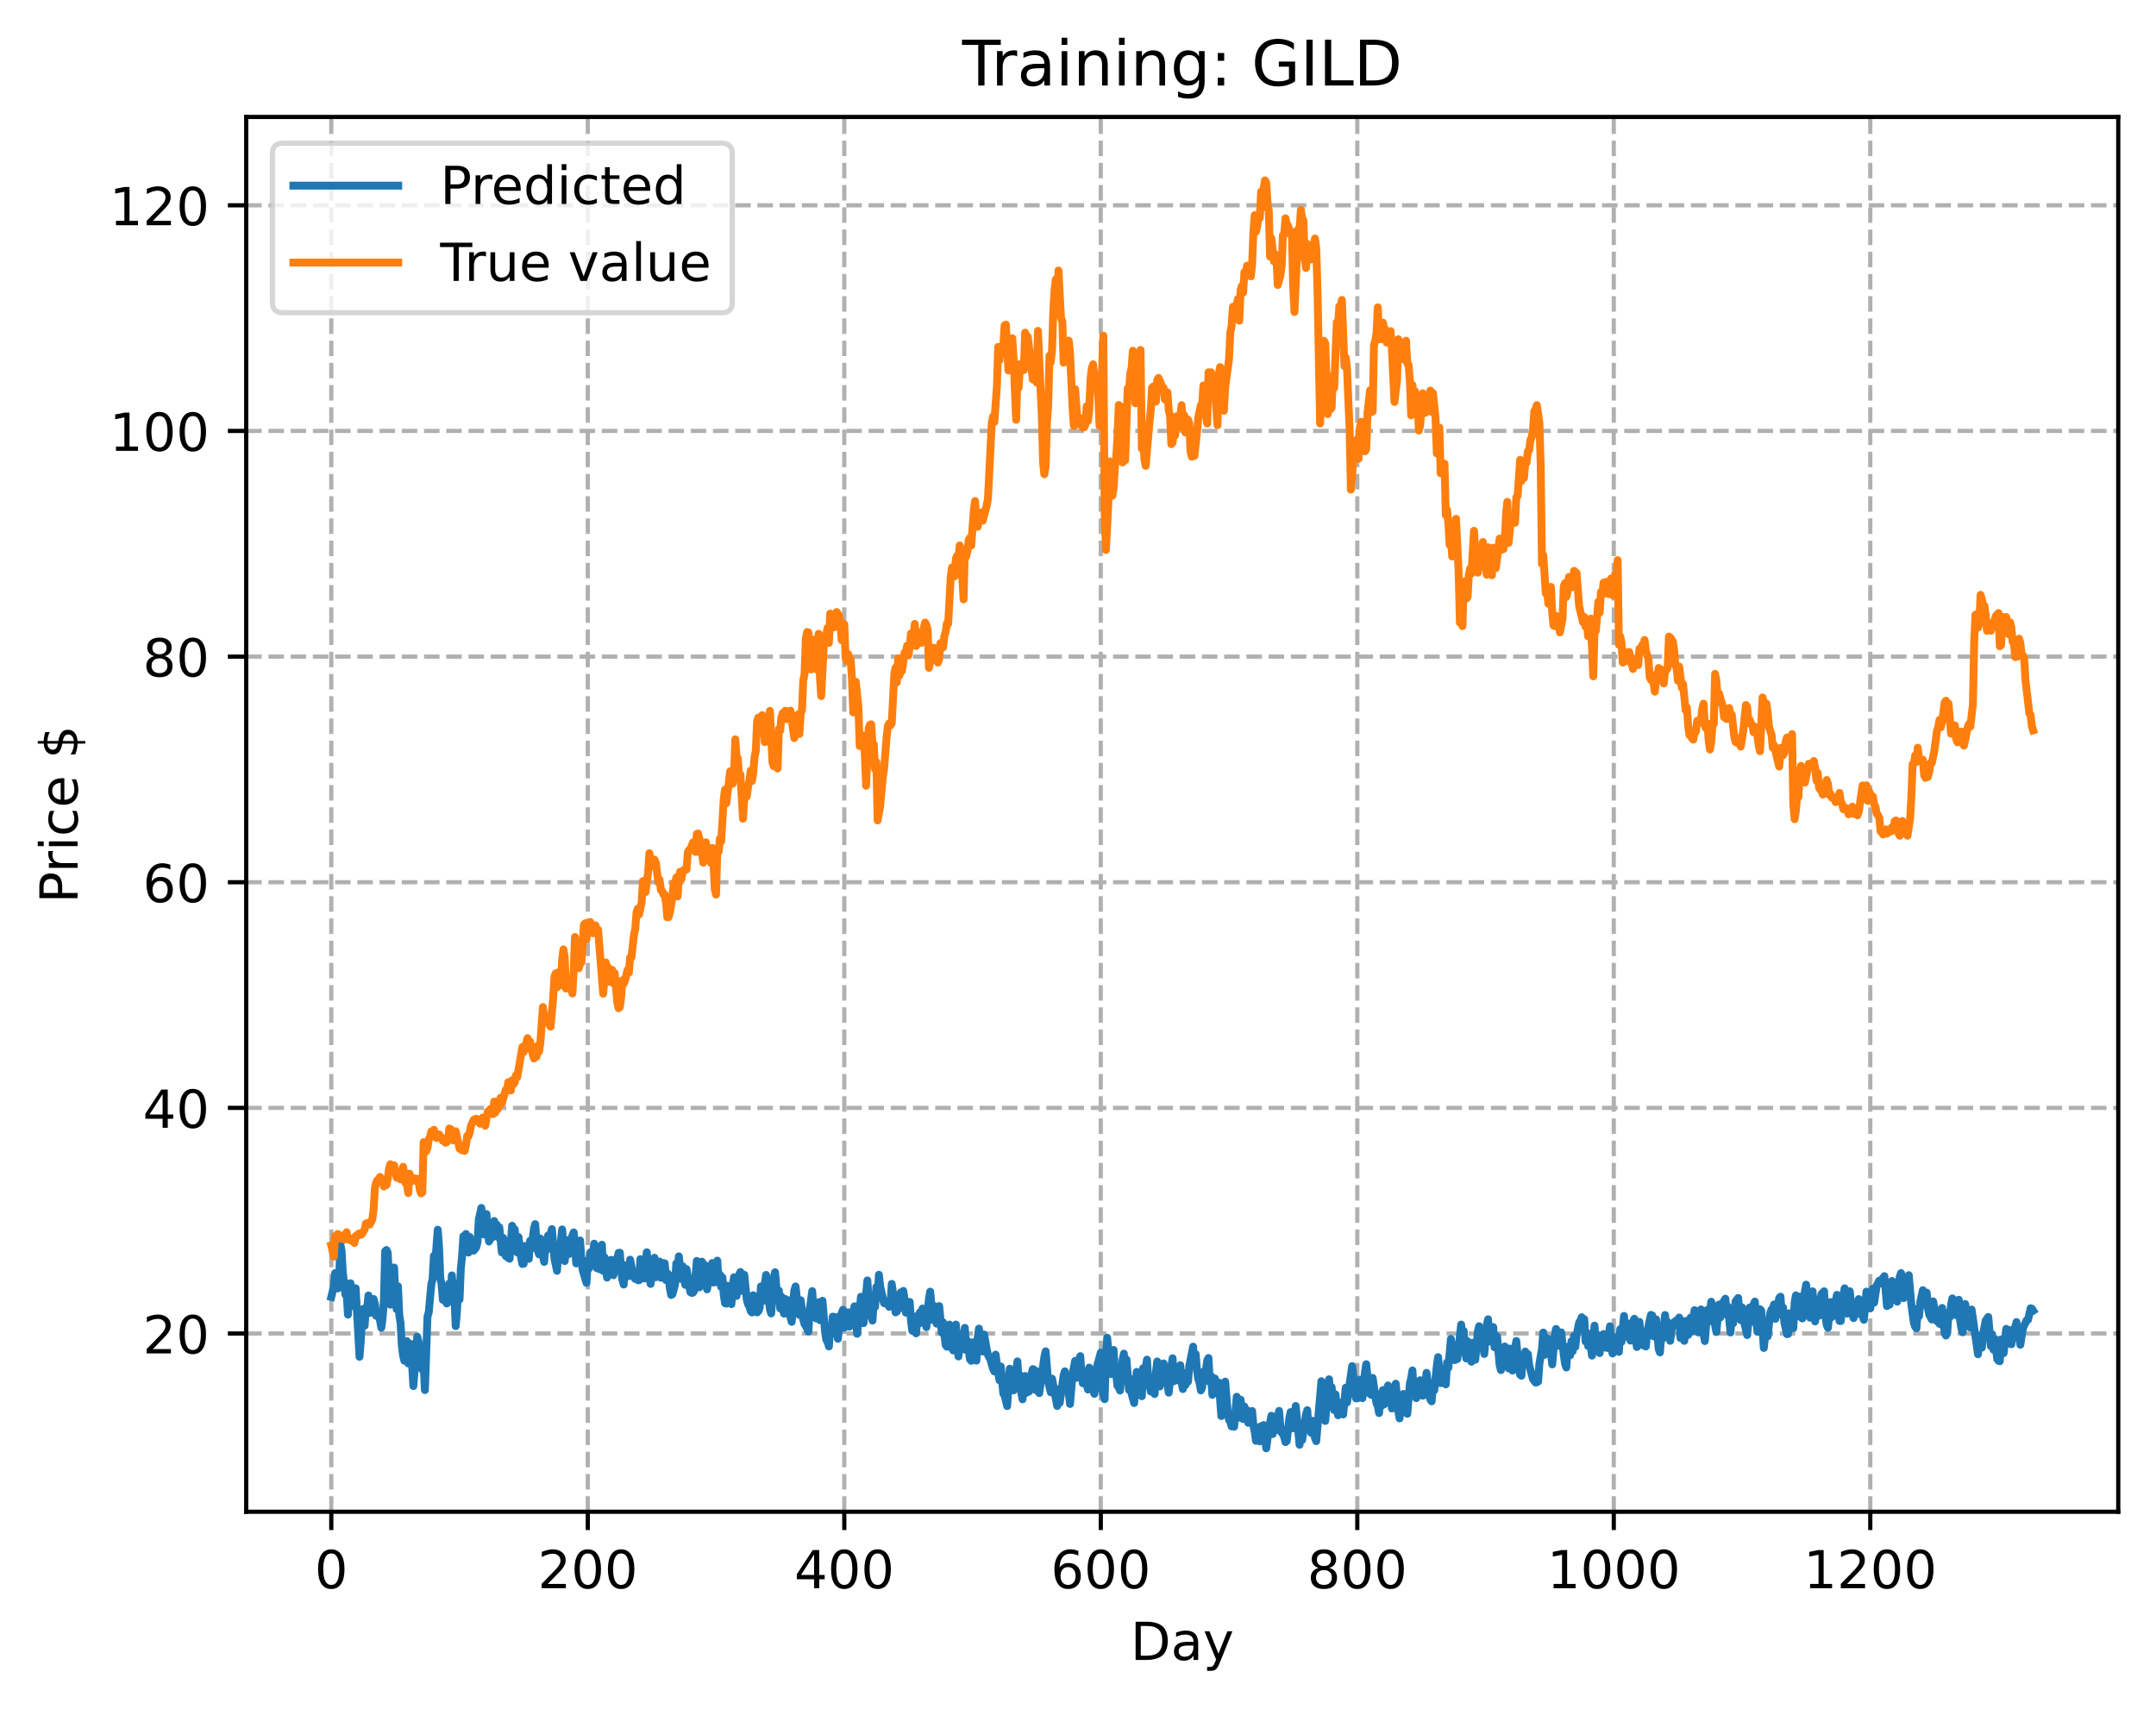 <?xml version="1.0" encoding="utf-8" standalone="no"?>
<!DOCTYPE svg PUBLIC "-//W3C//DTD SVG 1.1//EN"
  "http://www.w3.org/Graphics/SVG/1.1/DTD/svg11.dtd">
<!-- Created with matplotlib (https://matplotlib.org/) -->
<svg height="325.986pt" version="1.1" viewBox="0 0 411.286 325.986" width="411.286pt" xmlns="http://www.w3.org/2000/svg" xmlns:xlink="http://www.w3.org/1999/xlink">
 <defs>
  <style type="text/css">
*{stroke-linecap:butt;stroke-linejoin:round;}
  </style>
 </defs>
 <g id="figure_1">
  <g id="patch_1">
   <path d="M 0 325.986 
L 411.286 325.986 
L 411.286 0 
L 0 0 
z
" style="fill:#ffffff;"/>
  </g>
  <g id="axes_1">
   <g id="patch_2">
    <path d="M 46.966 288.43 
L 404.086 288.43 
L 404.086 22.318 
L 46.966 22.318 
z
" style="fill:#ffffff;"/>
   </g>
   <g id="matplotlib.axis_1">
    <g id="xtick_1">
     <g id="line2d_1">
      <path clip-path="url(#p14048f255b)" d="M 63.198 288.43 
L 63.198 22.318 
" style="fill:none;stroke:#b0b0b0;stroke-dasharray:2.96,1.28;stroke-dashoffset:0;stroke-width:0.8;"/>
     </g>
     <g id="line2d_2">
      <defs>
       <path d="M 0 0 
L 0 3.5 
" id="m18f998ec62" style="stroke:#000000;stroke-width:0.8;"/>
      </defs>
      <g>
       <use style="stroke:#000000;stroke-width:0.8;" x="63.198" xlink:href="#m18f998ec62" y="288.43"/>
      </g>
     </g>
     <g id="text_1">
      <!-- 0 -->
      <defs>
       <path d="M 31.781 66.406 
Q 24.172 66.406 20.328 58.906 
Q 16.5 51.422 16.5 36.375 
Q 16.5 21.391 20.328 13.891 
Q 24.172 6.391 31.781 6.391 
Q 39.453 6.391 43.281 13.891 
Q 47.125 21.391 47.125 36.375 
Q 47.125 51.422 43.281 58.906 
Q 39.453 66.406 31.781 66.406 
z
M 31.781 74.219 
Q 44.047 74.219 50.516 64.516 
Q 56.984 54.828 56.984 36.375 
Q 56.984 17.969 50.516 8.266 
Q 44.047 -1.422 31.781 -1.422 
Q 19.531 -1.422 13.062 8.266 
Q 6.594 17.969 6.594 36.375 
Q 6.594 54.828 13.062 64.516 
Q 19.531 74.219 31.781 74.219 
z
" id="DejaVuSans-48"/>
      </defs>
      <g transform="translate(60.017 303.029)scale(0.1 -0.1)">
       <use xlink:href="#DejaVuSans-48"/>
      </g>
     </g>
    </g>
    <g id="xtick_2">
     <g id="line2d_3">
      <path clip-path="url(#p14048f255b)" d="M 112.129 288.43 
L 112.129 22.318 
" style="fill:none;stroke:#b0b0b0;stroke-dasharray:2.96,1.28;stroke-dashoffset:0;stroke-width:0.8;"/>
     </g>
     <g id="line2d_4">
      <g>
       <use style="stroke:#000000;stroke-width:0.8;" x="112.129" xlink:href="#m18f998ec62" y="288.43"/>
      </g>
     </g>
     <g id="text_2">
      <!-- 200 -->
      <defs>
       <path d="M 19.188 8.297 
L 53.609 8.297 
L 53.609 0 
L 7.328 0 
L 7.328 8.297 
Q 12.938 14.109 22.625 23.891 
Q 32.328 33.688 34.812 36.531 
Q 39.547 41.844 41.422 45.531 
Q 43.312 49.219 43.312 52.781 
Q 43.312 58.594 39.234 62.25 
Q 35.156 65.922 28.609 65.922 
Q 23.969 65.922 18.812 64.312 
Q 13.672 62.703 7.812 59.422 
L 7.812 69.391 
Q 13.766 71.781 18.938 73 
Q 24.125 74.219 28.422 74.219 
Q 39.75 74.219 46.484 68.547 
Q 53.219 62.891 53.219 53.422 
Q 53.219 48.922 51.531 44.891 
Q 49.859 40.875 45.406 35.406 
Q 44.188 33.984 37.641 27.219 
Q 31.109 20.453 19.188 8.297 
z
" id="DejaVuSans-50"/>
      </defs>
      <g transform="translate(102.585 303.029)scale(0.1 -0.1)">
       <use xlink:href="#DejaVuSans-50"/>
       <use x="63.623" xlink:href="#DejaVuSans-48"/>
       <use x="127.246" xlink:href="#DejaVuSans-48"/>
      </g>
     </g>
    </g>
    <g id="xtick_3">
     <g id="line2d_5">
      <path clip-path="url(#p14048f255b)" d="M 161.06 288.43 
L 161.06 22.318 
" style="fill:none;stroke:#b0b0b0;stroke-dasharray:2.96,1.28;stroke-dashoffset:0;stroke-width:0.8;"/>
     </g>
     <g id="line2d_6">
      <g>
       <use style="stroke:#000000;stroke-width:0.8;" x="161.06" xlink:href="#m18f998ec62" y="288.43"/>
      </g>
     </g>
     <g id="text_3">
      <!-- 400 -->
      <defs>
       <path d="M 37.797 64.312 
L 12.891 25.391 
L 37.797 25.391 
z
M 35.203 72.906 
L 47.609 72.906 
L 47.609 25.391 
L 58.016 25.391 
L 58.016 17.188 
L 47.609 17.188 
L 47.609 0 
L 37.797 0 
L 37.797 17.188 
L 4.891 17.188 
L 4.891 26.703 
z
" id="DejaVuSans-52"/>
      </defs>
      <g transform="translate(151.516 303.029)scale(0.1 -0.1)">
       <use xlink:href="#DejaVuSans-52"/>
       <use x="63.623" xlink:href="#DejaVuSans-48"/>
       <use x="127.246" xlink:href="#DejaVuSans-48"/>
      </g>
     </g>
    </g>
    <g id="xtick_4">
     <g id="line2d_7">
      <path clip-path="url(#p14048f255b)" d="M 209.99 288.43 
L 209.99 22.318 
" style="fill:none;stroke:#b0b0b0;stroke-dasharray:2.96,1.28;stroke-dashoffset:0;stroke-width:0.8;"/>
     </g>
     <g id="line2d_8">
      <g>
       <use style="stroke:#000000;stroke-width:0.8;" x="209.99" xlink:href="#m18f998ec62" y="288.43"/>
      </g>
     </g>
     <g id="text_4">
      <!-- 600 -->
      <defs>
       <path d="M 33.016 40.375 
Q 26.375 40.375 22.484 35.828 
Q 18.609 31.297 18.609 23.391 
Q 18.609 15.531 22.484 10.953 
Q 26.375 6.391 33.016 6.391 
Q 39.656 6.391 43.531 10.953 
Q 47.406 15.531 47.406 23.391 
Q 47.406 31.297 43.531 35.828 
Q 39.656 40.375 33.016 40.375 
z
M 52.594 71.297 
L 52.594 62.312 
Q 48.875 64.062 45.094 64.984 
Q 41.312 65.922 37.594 65.922 
Q 27.828 65.922 22.672 59.328 
Q 17.531 52.734 16.797 39.406 
Q 19.672 43.656 24.016 45.922 
Q 28.375 48.188 33.594 48.188 
Q 44.578 48.188 50.953 41.516 
Q 57.328 34.859 57.328 23.391 
Q 57.328 12.156 50.688 5.359 
Q 44.047 -1.422 33.016 -1.422 
Q 20.359 -1.422 13.672 8.266 
Q 6.984 17.969 6.984 36.375 
Q 6.984 53.656 15.188 63.938 
Q 23.391 74.219 37.203 74.219 
Q 40.922 74.219 44.703 73.484 
Q 48.484 72.75 52.594 71.297 
z
" id="DejaVuSans-54"/>
      </defs>
      <g transform="translate(200.446 303.029)scale(0.1 -0.1)">
       <use xlink:href="#DejaVuSans-54"/>
       <use x="63.623" xlink:href="#DejaVuSans-48"/>
       <use x="127.246" xlink:href="#DejaVuSans-48"/>
      </g>
     </g>
    </g>
    <g id="xtick_5">
     <g id="line2d_9">
      <path clip-path="url(#p14048f255b)" d="M 258.921 288.43 
L 258.921 22.318 
" style="fill:none;stroke:#b0b0b0;stroke-dasharray:2.96,1.28;stroke-dashoffset:0;stroke-width:0.8;"/>
     </g>
     <g id="line2d_10">
      <g>
       <use style="stroke:#000000;stroke-width:0.8;" x="258.921" xlink:href="#m18f998ec62" y="288.43"/>
      </g>
     </g>
     <g id="text_5">
      <!-- 800 -->
      <defs>
       <path d="M 31.781 34.625 
Q 24.75 34.625 20.719 30.859 
Q 16.703 27.094 16.703 20.516 
Q 16.703 13.922 20.719 10.156 
Q 24.75 6.391 31.781 6.391 
Q 38.812 6.391 42.859 10.172 
Q 46.922 13.969 46.922 20.516 
Q 46.922 27.094 42.891 30.859 
Q 38.875 34.625 31.781 34.625 
z
M 21.922 38.812 
Q 15.578 40.375 12.031 44.719 
Q 8.5 49.078 8.5 55.328 
Q 8.5 64.062 14.719 69.141 
Q 20.953 74.219 31.781 74.219 
Q 42.672 74.219 48.875 69.141 
Q 55.078 64.062 55.078 55.328 
Q 55.078 49.078 51.531 44.719 
Q 48 40.375 41.703 38.812 
Q 48.828 37.156 52.797 32.312 
Q 56.781 27.484 56.781 20.516 
Q 56.781 9.906 50.312 4.234 
Q 43.844 -1.422 31.781 -1.422 
Q 19.734 -1.422 13.25 4.234 
Q 6.781 9.906 6.781 20.516 
Q 6.781 27.484 10.781 32.312 
Q 14.797 37.156 21.922 38.812 
z
M 18.312 54.391 
Q 18.312 48.734 21.844 45.562 
Q 25.391 42.391 31.781 42.391 
Q 38.141 42.391 41.719 45.562 
Q 45.312 48.734 45.312 54.391 
Q 45.312 60.062 41.719 63.234 
Q 38.141 66.406 31.781 66.406 
Q 25.391 66.406 21.844 63.234 
Q 18.312 60.062 18.312 54.391 
z
" id="DejaVuSans-56"/>
      </defs>
      <g transform="translate(249.377 303.029)scale(0.1 -0.1)">
       <use xlink:href="#DejaVuSans-56"/>
       <use x="63.623" xlink:href="#DejaVuSans-48"/>
       <use x="127.246" xlink:href="#DejaVuSans-48"/>
      </g>
     </g>
    </g>
    <g id="xtick_6">
     <g id="line2d_11">
      <path clip-path="url(#p14048f255b)" d="M 307.851 288.43 
L 307.851 22.318 
" style="fill:none;stroke:#b0b0b0;stroke-dasharray:2.96,1.28;stroke-dashoffset:0;stroke-width:0.8;"/>
     </g>
     <g id="line2d_12">
      <g>
       <use style="stroke:#000000;stroke-width:0.8;" x="307.851" xlink:href="#m18f998ec62" y="288.43"/>
      </g>
     </g>
     <g id="text_6">
      <!-- 1000 -->
      <defs>
       <path d="M 12.406 8.297 
L 28.516 8.297 
L 28.516 63.922 
L 10.984 60.406 
L 10.984 69.391 
L 28.422 72.906 
L 38.281 72.906 
L 38.281 8.297 
L 54.391 8.297 
L 54.391 0 
L 12.406 0 
z
" id="DejaVuSans-49"/>
      </defs>
      <g transform="translate(295.126 303.029)scale(0.1 -0.1)">
       <use xlink:href="#DejaVuSans-49"/>
       <use x="63.623" xlink:href="#DejaVuSans-48"/>
       <use x="127.246" xlink:href="#DejaVuSans-48"/>
       <use x="190.869" xlink:href="#DejaVuSans-48"/>
      </g>
     </g>
    </g>
    <g id="xtick_7">
     <g id="line2d_13">
      <path clip-path="url(#p14048f255b)" d="M 356.782 288.43 
L 356.782 22.318 
" style="fill:none;stroke:#b0b0b0;stroke-dasharray:2.96,1.28;stroke-dashoffset:0;stroke-width:0.8;"/>
     </g>
     <g id="line2d_14">
      <g>
       <use style="stroke:#000000;stroke-width:0.8;" x="356.782" xlink:href="#m18f998ec62" y="288.43"/>
      </g>
     </g>
     <g id="text_7">
      <!-- 1200 -->
      <g transform="translate(344.057 303.029)scale(0.1 -0.1)">
       <use xlink:href="#DejaVuSans-49"/>
       <use x="63.623" xlink:href="#DejaVuSans-50"/>
       <use x="127.246" xlink:href="#DejaVuSans-48"/>
       <use x="190.869" xlink:href="#DejaVuSans-48"/>
      </g>
     </g>
    </g>
    <g id="text_8">
     <!-- Day -->
     <defs>
      <path d="M 19.672 64.797 
L 19.672 8.109 
L 31.594 8.109 
Q 46.688 8.109 53.688 14.938 
Q 60.688 21.781 60.688 36.531 
Q 60.688 51.172 53.688 57.984 
Q 46.688 64.797 31.594 64.797 
z
M 9.812 72.906 
L 30.078 72.906 
Q 51.266 72.906 61.172 64.094 
Q 71.094 55.281 71.094 36.531 
Q 71.094 17.672 61.125 8.828 
Q 51.172 0 30.078 0 
L 9.812 0 
z
" id="DejaVuSans-68"/>
      <path d="M 34.281 27.484 
Q 23.391 27.484 19.188 25 
Q 14.984 22.516 14.984 16.5 
Q 14.984 11.719 18.141 8.906 
Q 21.297 6.109 26.703 6.109 
Q 34.188 6.109 38.703 11.406 
Q 43.219 16.703 43.219 25.484 
L 43.219 27.484 
z
M 52.203 31.203 
L 52.203 0 
L 43.219 0 
L 43.219 8.297 
Q 40.141 3.328 35.547 0.953 
Q 30.953 -1.422 24.312 -1.422 
Q 15.922 -1.422 10.953 3.297 
Q 6 8.016 6 15.922 
Q 6 25.141 12.172 29.828 
Q 18.359 34.516 30.609 34.516 
L 43.219 34.516 
L 43.219 35.406 
Q 43.219 41.609 39.141 45 
Q 35.062 48.391 27.688 48.391 
Q 23 48.391 18.547 47.266 
Q 14.109 46.141 10.016 43.891 
L 10.016 52.203 
Q 14.938 54.109 19.578 55.047 
Q 24.219 56 28.609 56 
Q 40.484 56 46.344 49.844 
Q 52.203 43.703 52.203 31.203 
z
" id="DejaVuSans-97"/>
      <path d="M 32.172 -5.078 
Q 28.375 -14.844 24.75 -17.812 
Q 21.141 -20.797 15.094 -20.797 
L 7.906 -20.797 
L 7.906 -13.281 
L 13.188 -13.281 
Q 16.891 -13.281 18.938 -11.516 
Q 21 -9.766 23.484 -3.219 
L 25.094 0.875 
L 2.984 54.688 
L 12.5 54.688 
L 29.594 11.922 
L 46.688 54.688 
L 56.203 54.688 
z
" id="DejaVuSans-121"/>
     </defs>
     <g transform="translate(215.652 316.707)scale(0.1 -0.1)">
      <use xlink:href="#DejaVuSans-68"/>
      <use x="77.002" xlink:href="#DejaVuSans-97"/>
      <use x="138.281" xlink:href="#DejaVuSans-121"/>
     </g>
    </g>
   </g>
   <g id="matplotlib.axis_2">
    <g id="ytick_1">
     <g id="line2d_15">
      <path clip-path="url(#p14048f255b)" d="M 46.966 254.425 
L 404.086 254.425 
" style="fill:none;stroke:#b0b0b0;stroke-dasharray:2.96,1.28;stroke-dashoffset:0;stroke-width:0.8;"/>
     </g>
     <g id="line2d_16">
      <defs>
       <path d="M 0 0 
L -3.5 0 
" id="m36da237fae" style="stroke:#000000;stroke-width:0.8;"/>
      </defs>
      <g>
       <use style="stroke:#000000;stroke-width:0.8;" x="46.966" xlink:href="#m36da237fae" y="254.425"/>
      </g>
     </g>
     <g id="text_9">
      <!-- 20 -->
      <g transform="translate(27.241 258.224)scale(0.1 -0.1)">
       <use xlink:href="#DejaVuSans-50"/>
       <use x="63.623" xlink:href="#DejaVuSans-48"/>
      </g>
     </g>
    </g>
    <g id="ytick_2">
     <g id="line2d_17">
      <path clip-path="url(#p14048f255b)" d="M 46.966 211.374 
L 404.086 211.374 
" style="fill:none;stroke:#b0b0b0;stroke-dasharray:2.96,1.28;stroke-dashoffset:0;stroke-width:0.8;"/>
     </g>
     <g id="line2d_18">
      <g>
       <use style="stroke:#000000;stroke-width:0.8;" x="46.966" xlink:href="#m36da237fae" y="211.374"/>
      </g>
     </g>
     <g id="text_10">
      <!-- 40 -->
      <g transform="translate(27.241 215.174)scale(0.1 -0.1)">
       <use xlink:href="#DejaVuSans-52"/>
       <use x="63.623" xlink:href="#DejaVuSans-48"/>
      </g>
     </g>
    </g>
    <g id="ytick_3">
     <g id="line2d_19">
      <path clip-path="url(#p14048f255b)" d="M 46.966 168.324 
L 404.086 168.324 
" style="fill:none;stroke:#b0b0b0;stroke-dasharray:2.96,1.28;stroke-dashoffset:0;stroke-width:0.8;"/>
     </g>
     <g id="line2d_20">
      <g>
       <use style="stroke:#000000;stroke-width:0.8;" x="46.966" xlink:href="#m36da237fae" y="168.324"/>
      </g>
     </g>
     <g id="text_11">
      <!-- 60 -->
      <g transform="translate(27.241 172.123)scale(0.1 -0.1)">
       <use xlink:href="#DejaVuSans-54"/>
       <use x="63.623" xlink:href="#DejaVuSans-48"/>
      </g>
     </g>
    </g>
    <g id="ytick_4">
     <g id="line2d_21">
      <path clip-path="url(#p14048f255b)" d="M 46.966 125.273 
L 404.086 125.273 
" style="fill:none;stroke:#b0b0b0;stroke-dasharray:2.96,1.28;stroke-dashoffset:0;stroke-width:0.8;"/>
     </g>
     <g id="line2d_22">
      <g>
       <use style="stroke:#000000;stroke-width:0.8;" x="46.966" xlink:href="#m36da237fae" y="125.273"/>
      </g>
     </g>
     <g id="text_12">
      <!-- 80 -->
      <g transform="translate(27.241 129.072)scale(0.1 -0.1)">
       <use xlink:href="#DejaVuSans-56"/>
       <use x="63.623" xlink:href="#DejaVuSans-48"/>
      </g>
     </g>
    </g>
    <g id="ytick_5">
     <g id="line2d_23">
      <path clip-path="url(#p14048f255b)" d="M 46.966 82.222 
L 404.086 82.222 
" style="fill:none;stroke:#b0b0b0;stroke-dasharray:2.96,1.28;stroke-dashoffset:0;stroke-width:0.8;"/>
     </g>
     <g id="line2d_24">
      <g>
       <use style="stroke:#000000;stroke-width:0.8;" x="46.966" xlink:href="#m36da237fae" y="82.222"/>
      </g>
     </g>
     <g id="text_13">
      <!-- 100 -->
      <g transform="translate(20.878 86.021)scale(0.1 -0.1)">
       <use xlink:href="#DejaVuSans-49"/>
       <use x="63.623" xlink:href="#DejaVuSans-48"/>
       <use x="127.246" xlink:href="#DejaVuSans-48"/>
      </g>
     </g>
    </g>
    <g id="ytick_6">
     <g id="line2d_25">
      <path clip-path="url(#p14048f255b)" d="M 46.966 39.171 
L 404.086 39.171 
" style="fill:none;stroke:#b0b0b0;stroke-dasharray:2.96,1.28;stroke-dashoffset:0;stroke-width:0.8;"/>
     </g>
     <g id="line2d_26">
      <g>
       <use style="stroke:#000000;stroke-width:0.8;" x="46.966" xlink:href="#m36da237fae" y="39.171"/>
      </g>
     </g>
     <g id="text_14">
      <!-- 120 -->
      <g transform="translate(20.878 42.97)scale(0.1 -0.1)">
       <use xlink:href="#DejaVuSans-49"/>
       <use x="63.623" xlink:href="#DejaVuSans-50"/>
       <use x="127.246" xlink:href="#DejaVuSans-48"/>
      </g>
     </g>
    </g>
    <g id="text_15">
     <!-- Price $ -->
     <defs>
      <path d="M 19.672 64.797 
L 19.672 37.406 
L 32.078 37.406 
Q 38.969 37.406 42.719 40.969 
Q 46.484 44.531 46.484 51.125 
Q 46.484 57.672 42.719 61.234 
Q 38.969 64.797 32.078 64.797 
z
M 9.812 72.906 
L 32.078 72.906 
Q 44.344 72.906 50.609 67.359 
Q 56.891 61.812 56.891 51.125 
Q 56.891 40.328 50.609 34.812 
Q 44.344 29.297 32.078 29.297 
L 19.672 29.297 
L 19.672 0 
L 9.812 0 
z
" id="DejaVuSans-80"/>
      <path d="M 41.109 46.297 
Q 39.594 47.172 37.812 47.578 
Q 36.031 48 33.891 48 
Q 26.266 48 22.188 43.047 
Q 18.109 38.094 18.109 28.812 
L 18.109 0 
L 9.078 0 
L 9.078 54.688 
L 18.109 54.688 
L 18.109 46.188 
Q 20.953 51.172 25.484 53.578 
Q 30.031 56 36.531 56 
Q 37.453 56 38.578 55.875 
Q 39.703 55.766 41.062 55.516 
z
" id="DejaVuSans-114"/>
      <path d="M 9.422 54.688 
L 18.406 54.688 
L 18.406 0 
L 9.422 0 
z
M 9.422 75.984 
L 18.406 75.984 
L 18.406 64.594 
L 9.422 64.594 
z
" id="DejaVuSans-105"/>
      <path d="M 48.781 52.594 
L 48.781 44.188 
Q 44.969 46.297 41.141 47.344 
Q 37.312 48.391 33.406 48.391 
Q 24.656 48.391 19.812 42.844 
Q 14.984 37.312 14.984 27.297 
Q 14.984 17.281 19.812 11.734 
Q 24.656 6.203 33.406 6.203 
Q 37.312 6.203 41.141 7.25 
Q 44.969 8.297 48.781 10.406 
L 48.781 2.094 
Q 45.016 0.344 40.984 -0.531 
Q 36.969 -1.422 32.422 -1.422 
Q 20.062 -1.422 12.781 6.344 
Q 5.516 14.109 5.516 27.297 
Q 5.516 40.672 12.859 48.328 
Q 20.219 56 33.016 56 
Q 37.156 56 41.109 55.141 
Q 45.062 54.297 48.781 52.594 
z
" id="DejaVuSans-99"/>
      <path d="M 56.203 29.594 
L 56.203 25.203 
L 14.891 25.203 
Q 15.484 15.922 20.484 11.062 
Q 25.484 6.203 34.422 6.203 
Q 39.594 6.203 44.453 7.469 
Q 49.312 8.734 54.109 11.281 
L 54.109 2.781 
Q 49.266 0.734 44.188 -0.344 
Q 39.109 -1.422 33.891 -1.422 
Q 20.797 -1.422 13.156 6.188 
Q 5.516 13.812 5.516 26.812 
Q 5.516 40.234 12.766 48.109 
Q 20.016 56 32.328 56 
Q 43.359 56 49.781 48.891 
Q 56.203 41.797 56.203 29.594 
z
M 47.219 32.234 
Q 47.125 39.594 43.094 43.984 
Q 39.062 48.391 32.422 48.391 
Q 24.906 48.391 20.391 44.141 
Q 15.875 39.891 15.188 32.172 
z
" id="DejaVuSans-101"/>
      <path id="DejaVuSans-32"/>
      <path d="M 33.797 -14.703 
L 28.906 -14.703 
L 28.859 0 
Q 23.734 0.094 18.609 1.188 
Q 13.484 2.297 8.297 4.5 
L 8.297 13.281 
Q 13.281 10.156 18.375 8.562 
Q 23.484 6.984 28.906 6.938 
L 28.906 29.203 
Q 18.109 30.953 13.203 35.156 
Q 8.297 39.359 8.297 46.688 
Q 8.297 54.641 13.625 59.219 
Q 18.953 63.812 28.906 64.5 
L 28.906 75.984 
L 33.797 75.984 
L 33.797 64.656 
Q 38.328 64.453 42.578 63.688 
Q 46.828 62.938 50.875 61.625 
L 50.875 53.078 
Q 46.828 55.125 42.547 56.25 
Q 38.281 57.375 33.797 57.562 
L 33.797 36.719 
Q 44.875 35.016 50.094 30.609 
Q 55.328 26.219 55.328 18.609 
Q 55.328 10.359 49.781 5.594 
Q 44.234 0.828 33.797 0.094 
z
M 28.906 37.594 
L 28.906 57.625 
Q 23.25 56.984 20.266 54.391 
Q 17.281 51.812 17.281 47.516 
Q 17.281 43.312 20.031 40.969 
Q 22.797 38.625 28.906 37.594 
z
M 33.797 28.219 
L 33.797 7.078 
Q 39.984 7.906 43.141 10.594 
Q 46.297 13.281 46.297 17.672 
Q 46.297 21.969 43.281 24.5 
Q 40.281 27.047 33.797 28.219 
z
" id="DejaVuSans-36"/>
     </defs>
     <g transform="translate(14.798 172.342)rotate(-90)scale(0.1 -0.1)">
      <use xlink:href="#DejaVuSans-80"/>
      <use x="58.553" xlink:href="#DejaVuSans-114"/>
      <use x="99.666" xlink:href="#DejaVuSans-105"/>
      <use x="127.449" xlink:href="#DejaVuSans-99"/>
      <use x="182.43" xlink:href="#DejaVuSans-101"/>
      <use x="243.953" xlink:href="#DejaVuSans-32"/>
      <use x="275.74" xlink:href="#DejaVuSans-36"/>
     </g>
    </g>
   </g>
   <g id="line2d_27">
    <path clip-path="url(#p14048f255b)" d="M 63.198 247.45 
L 63.688 245.463 
L 63.932 242.902 
L 64.177 243.75 
L 64.422 245.833 
L 64.666 245.638 
L 64.911 237.303 
L 65.156 238.541 
L 65.4 242.775 
L 65.89 247.006 
L 66.134 246.902 
L 66.379 250.828 
L 66.623 244.899 
L 66.868 244.834 
L 67.357 249.189 
L 67.602 245.778 
L 67.847 245.793 
L 68.581 258.873 
L 68.825 255.898 
L 69.07 250.669 
L 69.315 249.723 
L 69.559 252.957 
L 69.804 249.455 
L 70.049 249.444 
L 70.293 247.166 
L 70.538 250.503 
L 70.783 250.434 
L 71.272 247.843 
L 71.517 248.77 
L 71.761 251.056 
L 72.251 250.593 
L 72.74 253.335 
L 72.984 251.536 
L 73.229 248.161 
L 73.474 238.724 
L 73.718 238.494 
L 73.963 238.98 
L 74.452 248.934 
L 74.697 246.286 
L 74.942 241.847 
L 75.186 241.844 
L 75.431 248.001 
L 75.676 249.795 
L 75.92 245.412 
L 76.165 250.867 
L 76.41 252.421 
L 76.654 256.732 
L 76.899 258.652 
L 77.144 259.631 
L 77.633 255.895 
L 77.878 260.142 
L 78.122 259.339 
L 78.367 256.415 
L 78.856 264.453 
L 79.59 255.019 
L 79.835 255.97 
L 80.079 258.388 
L 80.324 257.45 
L 80.569 261.35 
L 80.813 260.383 
L 81.058 265.222 
L 81.547 251.211 
L 81.792 250.353 
L 82.281 245.047 
L 82.526 244.024 
L 82.771 239.593 
L 83.015 241.048 
L 83.505 234.621 
L 83.749 237.776 
L 83.994 243.909 
L 84.239 244.997 
L 84.483 248.01 
L 84.728 245.789 
L 84.972 245.504 
L 85.217 248.692 
L 85.462 248.49 
L 85.706 244.896 
L 85.951 248.238 
L 86.196 243.334 
L 86.44 246.687 
L 86.685 247.455 
L 86.93 253.027 
L 87.174 250.261 
L 87.419 244.776 
L 87.664 247.941 
L 87.908 242.056 
L 88.153 239.604 
L 88.398 235.872 
L 88.642 237.4 
L 88.887 235.433 
L 89.132 238.497 
L 89.376 238.982 
L 89.621 236.012 
L 89.866 237.549 
L 90.11 238.311 
L 90.355 238.618 
L 90.844 238 
L 91.089 237.034 
L 91.333 232.694 
L 91.823 230.466 
L 92.312 235.519 
L 92.801 231.635 
L 93.046 235.113 
L 93.291 236.876 
L 93.535 234.286 
L 93.78 236.206 
L 94.269 232.952 
L 94.514 235.66 
L 94.759 233.647 
L 95.003 236.031 
L 95.248 234.147 
L 95.737 238.963 
L 95.982 236.172 
L 96.471 239.644 
L 97.205 240.163 
L 97.694 233.864 
L 97.939 236.642 
L 98.184 234.538 
L 98.673 238.963 
L 98.918 236.015 
L 99.407 239.966 
L 99.652 241.153 
L 99.896 241.124 
L 100.141 237.721 
L 100.875 240.189 
L 101.12 236.745 
L 101.364 238.216 
L 101.854 234.421 
L 102.098 233.551 
L 102.343 236.996 
L 102.587 238.582 
L 102.832 239.321 
L 103.077 236.303 
L 103.321 238.416 
L 103.811 240.773 
L 104.055 237.196 
L 104.3 238.449 
L 104.545 235.73 
L 104.789 237.573 
L 105.034 235.389 
L 105.279 234.51 
L 105.768 240.16 
L 106.257 242.47 
L 106.502 238.52 
L 106.747 239.249 
L 107.236 234.57 
L 107.725 240.609 
L 108.215 236.615 
L 108.459 239.3 
L 108.948 236.385 
L 109.438 235.131 
L 109.927 241.053 
L 110.416 237.35 
L 110.661 236.673 
L 110.906 240.421 
L 111.15 242.338 
L 111.884 244.773 
L 112.129 240.448 
L 112.374 242.009 
L 112.618 238.953 
L 112.863 241.023 
L 113.352 237.283 
L 113.842 241.942 
L 114.086 239.481 
L 114.331 242.155 
L 114.575 238.779 
L 114.82 237.488 
L 115.065 242.485 
L 115.309 239.864 
L 115.799 243.765 
L 116.043 241.32 
L 116.288 242.766 
L 116.533 240.373 
L 117.022 243.309 
L 117.267 240.363 
L 117.511 242.232 
L 117.756 240.105 
L 118.001 239.044 
L 118.245 239.002 
L 118.49 242.453 
L 118.735 244.194 
L 118.979 245.088 
L 119.224 241.395 
L 119.713 243.148 
L 119.958 243.482 
L 120.203 240.339 
L 120.692 242.86 
L 120.936 243.691 
L 121.181 244.023 
L 121.426 243.956 
L 121.67 244.248 
L 121.915 244.261 
L 122.16 240.237 
L 122.894 243.926 
L 123.383 238.925 
L 123.872 243.858 
L 124.117 244.968 
L 124.606 240.659 
L 124.851 239.975 
L 125.096 243.692 
L 125.585 241.257 
L 125.83 240.692 
L 126.074 243.79 
L 126.319 241.726 
L 126.563 240.986 
L 126.808 241.04 
L 127.053 244.237 
L 127.297 242.91 
L 127.542 243.198 
L 127.787 245.805 
L 128.031 247.073 
L 128.276 246.924 
L 128.765 245.136 
L 129.01 241.058 
L 129.255 242.354 
L 129.499 239.699 
L 129.989 244.046 
L 130.233 241.596 
L 130.723 245.148 
L 130.967 242.138 
L 131.457 245.287 
L 131.701 246.536 
L 131.946 246.687 
L 132.191 246.637 
L 132.435 246.261 
L 132.924 240.577 
L 133.414 245.622 
L 133.903 240.712 
L 134.148 242.983 
L 134.392 241.299 
L 134.882 246.004 
L 135.616 241.703 
L 135.86 240.974 
L 136.105 244.707 
L 136.594 241.937 
L 136.839 240.524 
L 137.084 244.755 
L 137.328 243.174 
L 137.573 245.546 
L 137.818 243.721 
L 138.062 247.024 
L 138.307 248.646 
L 138.551 248.724 
L 138.796 245.323 
L 139.041 246.96 
L 139.285 247.693 
L 139.53 248.82 
L 139.775 245.469 
L 140.019 243.683 
L 140.509 247.259 
L 140.998 243.253 
L 141.243 242.692 
L 141.487 246.279 
L 141.977 243.214 
L 142.466 248.008 
L 142.711 248.86 
L 142.955 249.282 
L 143.2 250.136 
L 143.445 250.41 
L 143.689 247.126 
L 144.178 249.777 
L 144.423 250.401 
L 144.668 250.173 
L 144.912 249.582 
L 145.157 245.444 
L 145.646 248.182 
L 145.891 244.965 
L 146.136 243.248 
L 146.625 247.891 
L 146.87 249.794 
L 147.114 250.597 
L 147.604 243.821 
L 147.848 242.734 
L 148.338 248.161 
L 148.582 246.242 
L 148.827 249.635 
L 149.072 247.375 
L 149.316 249.791 
L 149.561 250.628 
L 149.806 247.845 
L 150.05 250.049 
L 150.295 248.062 
L 150.539 250.768 
L 150.784 251.309 
L 151.029 252.204 
L 151.518 246.196 
L 151.763 245.444 
L 152.252 249.766 
L 152.497 250.883 
L 152.741 248.073 
L 153.231 251.726 
L 153.475 252.641 
L 153.72 252.966 
L 154.209 254.049 
L 154.454 249.957 
L 154.943 246.331 
L 155.188 250.065 
L 155.433 248.569 
L 155.677 251.539 
L 155.922 250.406 
L 156.166 248.466 
L 156.411 251.895 
L 156.9 248.178 
L 157.39 254.047 
L 157.634 255.643 
L 157.879 256.009 
L 158.124 256.892 
L 158.368 253.083 
L 158.613 254.511 
L 158.858 251.198 
L 159.102 253.37 
L 159.347 251.278 
L 159.836 255.441 
L 160.326 251.135 
L 160.815 249.895 
L 161.06 253.329 
L 161.304 252.84 
L 161.549 251.026 
L 161.794 250.393 
L 162.038 253.108 
L 162.283 250.751 
L 162.527 250.758 
L 162.772 250.164 
L 163.017 249.228 
L 163.506 254.475 
L 164.24 247.41 
L 164.729 252.448 
L 165.463 244.296 
L 165.708 248.241 
L 165.953 250.219 
L 166.442 251.962 
L 166.687 248.133 
L 166.931 249.355 
L 167.176 245.538 
L 167.421 247.611 
L 167.665 243.22 
L 167.91 245.461 
L 168.644 248.631 
L 168.888 248.678 
L 169.133 248.358 
L 169.378 248.519 
L 169.622 249.335 
L 169.867 249.057 
L 170.112 244.952 
L 170.846 250.399 
L 171.09 250.232 
L 171.335 247.938 
L 171.58 249.649 
L 171.824 246.589 
L 172.069 248.67 
L 172.314 246.297 
L 172.558 247.929 
L 172.803 250.443 
L 173.048 248.474 
L 173.292 249.975 
L 173.537 248.396 
L 173.782 251.99 
L 174.026 253.913 
L 174.271 251.364 
L 174.76 254.397 
L 175.005 251.023 
L 175.249 252.587 
L 175.494 250.383 
L 175.739 252.002 
L 175.983 249.655 
L 176.228 251.434 
L 176.717 253.214 
L 177.207 247.77 
L 177.451 246.434 
L 177.941 251.852 
L 178.185 249.163 
L 178.675 252.546 
L 178.919 249.989 
L 179.164 249.195 
L 179.653 254.267 
L 179.898 252.286 
L 180.387 256.623 
L 180.632 256.936 
L 180.876 256.719 
L 181.121 252.724 
L 181.61 257.261 
L 181.855 257.661 
L 182.1 254.384 
L 182.344 252.718 
L 182.834 258.807 
L 183.078 256.07 
L 183.323 257.541 
L 183.568 255.741 
L 183.812 254.856 
L 184.057 253.344 
L 184.302 257.59 
L 184.546 255.806 
L 185.036 259.358 
L 185.28 259.638 
L 185.525 256.11 
L 186.259 259.607 
L 186.503 255.273 
L 186.748 253.488 
L 186.993 255.768 
L 187.482 257.866 
L 187.727 254.615 
L 188.216 257.351 
L 188.461 258.482 
L 188.95 259.438 
L 189.439 261.158 
L 189.684 261.665 
L 189.929 258.452 
L 190.418 261.889 
L 190.663 263.349 
L 190.907 260.71 
L 191.397 265.908 
L 191.641 266.245 
L 192.13 268.28 
L 192.62 261.142 
L 192.864 264.349 
L 193.109 262.331 
L 193.354 265.284 
L 194.088 259.75 
L 194.332 263.854 
L 194.577 262.381 
L 194.822 265.743 
L 195.066 266.981 
L 195.311 263.879 
L 195.556 262.537 
L 195.8 265.739 
L 196.045 263.172 
L 196.29 265.508 
L 196.779 262.072 
L 197.024 261.22 
L 197.268 261.345 
L 197.513 265.185 
L 198.002 261.699 
L 198.247 265.802 
L 199.225 258.906 
L 199.47 257.821 
L 199.959 263.639 
L 200.449 265.641 
L 200.693 263.042 
L 201.672 268.26 
L 201.917 265.062 
L 202.161 267.632 
L 202.895 262.437 
L 203.14 261.637 
L 203.385 265.137 
L 203.629 263.493 
L 204.118 267.876 
L 204.608 262.111 
L 205.097 259.638 
L 205.342 262.885 
L 205.831 259.518 
L 206.076 258.744 
L 206.32 262.187 
L 206.565 263.926 
L 206.81 261.654 
L 207.299 264.122 
L 207.544 265.122 
L 207.788 260.933 
L 208.278 264.416 
L 208.767 265.94 
L 209.256 260.745 
L 209.746 258.954 
L 209.99 258.064 
L 210.235 264.95 
L 210.724 266.953 
L 210.969 258.639 
L 211.213 255.225 
L 211.458 258.029 
L 211.703 259.454 
L 211.947 262.171 
L 212.437 257.565 
L 212.681 261.502 
L 212.926 262.222 
L 213.171 264.406 
L 213.415 264.707 
L 213.66 265.304 
L 214.149 259.486 
L 214.394 258.262 
L 214.639 261.654 
L 214.883 259.372 
L 215.373 265.193 
L 215.617 263.103 
L 215.862 265.903 
L 216.351 267.696 
L 216.84 261.744 
L 217.33 265.796 
L 217.574 265.614 
L 217.819 266.393 
L 218.064 261.056 
L 218.308 264.077 
L 218.553 261.004 
L 218.798 259.414 
L 219.042 263.045 
L 219.532 265.501 
L 219.776 265.061 
L 220.021 265.304 
L 220.266 265.966 
L 220.51 261.835 
L 220.755 259.759 
L 221.244 264.532 
L 221.489 261.909 
L 221.734 260.551 
L 221.978 260.129 
L 222.223 263.277 
L 222.467 262.33 
L 222.957 265.719 
L 223.446 260.692 
L 223.691 259.141 
L 223.935 263.526 
L 224.18 263.335 
L 224.425 261.484 
L 224.669 263.364 
L 224.914 261.21 
L 225.159 260.469 
L 225.403 263.735 
L 225.648 265.026 
L 225.893 261.98 
L 226.137 264.261 
L 226.382 261.945 
L 226.627 263.611 
L 226.871 260.664 
L 227.605 256.934 
L 227.85 260.511 
L 228.094 258.357 
L 228.339 261.405 
L 228.584 263.061 
L 228.828 263.855 
L 229.073 265.285 
L 229.318 264.788 
L 229.562 261.704 
L 229.807 263.276 
L 230.296 259.539 
L 230.541 259.101 
L 230.786 263.718 
L 231.03 262.526 
L 231.275 266.128 
L 231.764 263.003 
L 232.009 265.767 
L 232.498 263.783 
L 232.988 270.173 
L 233.232 266.736 
L 233.722 263.603 
L 234.211 269.543 
L 234.455 270.909 
L 234.7 271.28 
L 234.945 272.154 
L 235.189 271.828 
L 235.434 272.204 
L 235.923 266.487 
L 236.413 270.485 
L 236.657 267.037 
L 237.147 270.746 
L 237.391 268.359 
L 237.636 270.461 
L 237.881 269.054 
L 238.125 271.476 
L 238.37 269.452 
L 238.615 271.469 
L 238.859 269.205 
L 239.104 272.004 
L 239.349 273.124 
L 239.593 274.909 
L 239.838 272.337 
L 240.327 275.011 
L 240.572 272.095 
L 240.816 274.116 
L 241.061 271.891 
L 241.55 276.334 
L 242.04 272.766 
L 242.529 270.119 
L 242.774 273.609 
L 243.263 270.266 
L 243.508 272.837 
L 243.997 269.186 
L 244.242 272.088 
L 244.486 273.354 
L 244.731 273.581 
L 244.976 274.164 
L 245.22 275.145 
L 245.465 274.952 
L 245.954 270.591 
L 246.199 269.415 
L 246.443 269.586 
L 246.688 272.509 
L 247.177 268.251 
L 247.911 275.658 
L 248.156 273.421 
L 248.401 274.767 
L 249.135 269.878 
L 249.379 269.051 
L 249.624 272.697 
L 249.869 271.34 
L 250.113 273.379 
L 250.358 271.072 
L 250.847 274.352 
L 251.092 274.966 
L 252.07 263.526 
L 252.315 267.721 
L 252.804 271.113 
L 253.538 263.157 
L 253.783 266.838 
L 254.028 264.659 
L 254.517 269.037 
L 254.762 266.04 
L 255.251 270.027 
L 255.496 267.65 
L 255.74 269.775 
L 255.985 267.594 
L 256.23 269.871 
L 256.719 264.76 
L 256.964 267.583 
L 257.942 260.642 
L 258.676 266.811 
L 258.921 266.798 
L 259.165 266.672 
L 259.41 263.236 
L 259.899 266.763 
L 260.389 261.781 
L 260.633 260.282 
L 261.123 265.271 
L 261.367 265.97 
L 261.612 266.137 
L 261.857 262.895 
L 262.346 266.317 
L 262.591 267.784 
L 262.835 268.242 
L 263.08 269.605 
L 263.325 265.973 
L 263.569 268.226 
L 263.814 265.209 
L 264.058 267.934 
L 264.303 265.902 
L 264.792 264.332 
L 265.037 267.336 
L 265.282 265.779 
L 265.526 268.74 
L 266.26 263.998 
L 266.75 269.275 
L 266.994 270.627 
L 267.239 267.495 
L 267.484 268.748 
L 267.728 265.956 
L 268.218 268.962 
L 268.462 269.75 
L 268.952 263.95 
L 269.196 262.986 
L 269.441 261.47 
L 269.685 265.703 
L 269.93 263.872 
L 270.175 266.756 
L 270.419 264.065 
L 270.664 266.103 
L 270.909 263.335 
L 271.398 266.291 
L 271.643 266.207 
L 272.132 261.928 
L 272.621 266.011 
L 272.866 267.042 
L 273.111 267.371 
L 273.355 263.967 
L 273.6 265.276 
L 274.089 260.682 
L 274.334 258.925 
L 274.823 263.9 
L 275.068 261.631 
L 275.557 263.903 
L 275.802 264.134 
L 276.046 259.955 
L 276.291 260.983 
L 276.78 255.456 
L 277.025 258.214 
L 277.27 256.541 
L 277.514 259.506 
L 277.759 256.758 
L 278.004 259.305 
L 278.738 252.716 
L 278.982 255.787 
L 279.227 253.933 
L 279.472 257.658 
L 279.716 259.193 
L 279.961 255.898 
L 280.695 259.812 
L 280.94 256.205 
L 281.429 259.427 
L 281.918 254.046 
L 282.163 253.025 
L 282.407 256.142 
L 282.652 254.085 
L 283.141 258.328 
L 283.631 252.76 
L 283.875 251.706 
L 284.12 255.954 
L 284.854 253.191 
L 285.099 257.06 
L 285.588 254.969 
L 286.077 260.495 
L 286.322 261.417 
L 286.567 257.666 
L 286.811 259.649 
L 287.056 256.901 
L 287.301 259.068 
L 287.79 261.088 
L 288.034 257.298 
L 288.524 261.498 
L 288.768 258.58 
L 289.258 255.847 
L 289.747 261.419 
L 289.992 262.31 
L 290.236 262.48 
L 290.481 258.792 
L 290.726 260.099 
L 290.97 257.864 
L 291.215 260.171 
L 291.46 258.359 
L 291.704 260.436 
L 292.438 263.152 
L 292.928 263.785 
L 293.172 263.743 
L 293.417 263.585 
L 293.661 260.147 
L 294.151 257.409 
L 294.395 254.239 
L 294.64 258.509 
L 294.885 256.303 
L 295.129 255.321 
L 295.374 257.865 
L 295.619 255.741 
L 296.108 260.322 
L 296.597 254.519 
L 296.842 253.555 
L 297.087 256.789 
L 297.331 254.573 
L 297.576 256.566 
L 297.821 254.207 
L 298.31 258.474 
L 298.555 260.202 
L 298.799 260.914 
L 299.044 256.981 
L 299.533 258.588 
L 299.778 255.904 
L 300.022 257.79 
L 300.267 254.895 
L 300.512 256.966 
L 300.756 254.748 
L 301.246 252.337 
L 301.49 251.943 
L 301.735 251.314 
L 301.98 251.671 
L 302.224 251.692 
L 302.469 255.966 
L 302.714 254.3 
L 302.958 256.827 
L 303.203 254.491 
L 303.692 258.645 
L 304.182 252.917 
L 304.426 256.364 
L 304.671 254.636 
L 305.16 258.164 
L 305.405 255.144 
L 305.649 256.464 
L 305.894 254.52 
L 306.139 257.098 
L 306.383 254.851 
L 306.628 257.189 
L 307.117 253.043 
L 307.362 256.86 
L 307.607 258.237 
L 307.851 255.12 
L 308.096 256.93 
L 308.341 257.693 
L 308.585 255.045 
L 308.83 257.923 
L 309.075 253.608 
L 309.319 256.036 
L 309.809 251.07 
L 310.053 253.702 
L 310.298 252.44 
L 310.543 255.127 
L 310.787 253.108 
L 311.032 255.785 
L 311.277 253.329 
L 311.521 252.07 
L 311.766 251.608 
L 312.01 255.333 
L 312.255 257.002 
L 312.5 253.756 
L 312.744 252.197 
L 312.989 255.087 
L 313.234 254.221 
L 313.478 256.698 
L 313.723 254.66 
L 313.968 256.902 
L 314.212 254.259 
L 314.702 251.875 
L 314.946 250.871 
L 315.191 250.977 
L 315.436 254.957 
L 315.925 251.735 
L 316.414 257.388 
L 316.659 258.033 
L 316.904 254.65 
L 317.148 255.458 
L 317.637 250.895 
L 317.882 253.847 
L 318.127 252.233 
L 318.616 255.824 
L 318.861 253.707 
L 319.35 252.285 
L 319.839 251.879 
L 320.084 251.934 
L 320.329 251.372 
L 320.573 255.294 
L 320.818 253.132 
L 321.063 252.046 
L 321.307 255.831 
L 321.552 253.071 
L 321.797 251.995 
L 322.041 254.696 
L 322.286 251.919 
L 322.531 251.368 
L 322.775 254.015 
L 323.265 249.966 
L 323.509 253.226 
L 323.754 251.076 
L 323.998 254.225 
L 324.243 251.321 
L 324.488 249.83 
L 324.732 253.136 
L 325.222 255.871 
L 325.711 249.907 
L 325.956 252.14 
L 326.445 248.356 
L 326.934 251.712 
L 327.424 254.137 
L 327.913 248.899 
L 328.158 251.381 
L 328.647 248.578 
L 329.136 247.784 
L 329.381 250.802 
L 329.625 249.31 
L 330.115 254.229 
L 330.359 251.14 
L 330.604 252.509 
L 331.093 248.276 
L 331.583 247.642 
L 331.827 250.678 
L 332.072 251.881 
L 332.317 249.422 
L 332.806 252.673 
L 333.295 254.732 
L 333.785 249.448 
L 334.029 252.254 
L 334.519 248.895 
L 334.763 248.327 
L 335.252 254.094 
L 335.497 251.064 
L 335.742 249.787 
L 335.986 250.062 
L 336.476 257.186 
L 336.965 252.434 
L 337.21 254.969 
L 337.699 250.461 
L 337.944 249.851 
L 338.188 249.64 
L 338.433 248.878 
L 338.678 251.628 
L 339.412 247.646 
L 339.656 247.395 
L 339.901 250.897 
L 340.146 249.47 
L 340.39 252.312 
L 340.88 254.548 
L 341.124 254.499 
L 341.369 250.565 
L 342.103 253.409 
L 342.347 248.522 
L 342.592 247.139 
L 342.837 249.8 
L 343.081 251.16 
L 343.326 247.394 
L 343.815 251.557 
L 344.305 246.367 
L 344.549 245.103 
L 345.039 250.392 
L 345.283 251.406 
L 345.528 248.067 
L 345.773 246.374 
L 346.262 252.123 
L 346.507 249.116 
L 346.751 248.049 
L 346.996 251.04 
L 347.24 247.99 
L 347.485 246.884 
L 347.974 246.37 
L 348.219 250.913 
L 348.464 252.797 
L 348.708 253.338 
L 349.198 248.428 
L 349.442 251.291 
L 349.687 248.853 
L 349.932 250.546 
L 350.176 248.251 
L 350.421 247.048 
L 350.666 250.293 
L 350.91 252.028 
L 351.155 252.046 
L 351.644 247.169 
L 351.889 245.803 
L 352.134 249.069 
L 352.378 250.636 
L 352.623 247.825 
L 352.868 246.36 
L 353.357 250.763 
L 353.601 251.488 
L 353.846 248.787 
L 354.335 250.655 
L 354.58 247.855 
L 355.069 250.411 
L 355.559 251.811 
L 356.048 246.436 
L 356.293 248.83 
L 356.537 246.886 
L 356.782 249.638 
L 357.271 245.888 
L 357.516 248.548 
L 358.005 245.295 
L 358.495 244.33 
L 358.739 244.888 
L 358.984 244.156 
L 359.473 243.485 
L 359.962 249.195 
L 360.207 247.944 
L 360.452 248.944 
L 360.941 244.393 
L 361.186 246.75 
L 361.43 244.983 
L 361.675 247.209 
L 361.92 248.347 
L 362.409 243.572 
L 362.654 242.889 
L 362.898 246.024 
L 363.143 247.675 
L 363.388 245.259 
L 363.632 244.294 
L 364.122 243.291 
L 364.611 248.86 
L 365.1 252.411 
L 365.345 253.114 
L 365.589 253.44 
L 365.834 249.715 
L 366.079 251.143 
L 366.323 248.407 
L 366.813 246.153 
L 367.057 248.969 
L 367.547 246.627 
L 367.791 249.689 
L 368.036 250.842 
L 368.525 251.757 
L 368.77 248.283 
L 369.504 252.094 
L 369.749 252.182 
L 369.993 252.564 
L 370.238 252.691 
L 370.483 249.545 
L 370.972 254.361 
L 371.216 254.818 
L 371.461 254.33 
L 371.706 250.429 
L 371.95 251.311 
L 372.195 248.912 
L 372.44 247.722 
L 372.684 250.292 
L 372.929 248.321 
L 373.174 250.931 
L 373.418 248.799 
L 373.663 247.987 
L 373.908 251.839 
L 374.152 253.389 
L 374.397 254.195 
L 374.886 248.792 
L 375.62 253.022 
L 375.865 253.281 
L 376.11 249.856 
L 377.333 258.389 
L 377.577 254.819 
L 378.067 257.128 
L 378.311 254.429 
L 378.801 251.944 
L 379.29 251.264 
L 379.779 256.832 
L 380.024 254.583 
L 380.269 257.509 
L 380.513 255.406 
L 381.003 259.323 
L 381.247 259.641 
L 381.492 259.716 
L 381.737 255.542 
L 382.226 258.178 
L 382.715 253.532 
L 382.96 256.392 
L 383.449 253.787 
L 383.694 256.48 
L 384.183 253.672 
L 384.428 253.195 
L 384.672 252.236 
L 384.917 255.139 
L 385.162 254.032 
L 385.406 256.574 
L 385.896 253.41 
L 386.63 251.862 
L 386.874 251.803 
L 387.364 249.607 
L 387.608 249.692 
L 387.853 250.072 
L 387.853 250.072 
" style="fill:none;stroke:#1f77b4;stroke-linecap:square;stroke-width:1.5;"/>
   </g>
   <g id="line2d_28">
    <path clip-path="url(#p14048f255b)" d="M 63.198 237.635 
L 63.688 239.766 
L 63.932 235.827 
L 64.177 236.279 
L 64.422 235.44 
L 64.666 235.547 
L 64.911 236.322 
L 65.156 236.236 
L 65.645 236.516 
L 65.89 235.504 
L 66.134 235.095 
L 66.379 236.473 
L 66.623 236.387 
L 66.868 236.667 
L 67.113 236.322 
L 67.602 237.162 
L 67.847 235.827 
L 68.091 235.935 
L 68.336 235.44 
L 68.581 235.311 
L 68.825 235.591 
L 69.07 235.397 
L 69.559 234.579 
L 69.804 233.438 
L 70.049 233.696 
L 70.293 233.266 
L 70.538 233.632 
L 71.027 232.642 
L 71.272 230.726 
L 71.517 226.657 
L 71.761 225.624 
L 72.006 225.151 
L 72.251 225.022 
L 72.495 224.548 
L 72.74 225.194 
L 72.984 225.043 
L 73.229 226.378 
L 73.474 225.753 
L 73.718 226.098 
L 73.963 224.892 
L 74.208 223.02 
L 74.452 222.137 
L 74.942 222.74 
L 75.186 222.331 
L 75.676 224.699 
L 75.92 224.419 
L 76.165 224.354 
L 76.41 225.022 
L 76.899 222.611 
L 77.388 225.796 
L 77.633 226.033 
L 77.878 227.626 
L 78.122 223.924 
L 78.367 224.957 
L 78.611 225.301 
L 78.856 225.172 
L 79.101 224.828 
L 79.345 225.344 
L 79.59 225.323 
L 79.835 224.871 
L 80.079 227.023 
L 80.324 227.691 
L 80.569 227.497 
L 80.813 217.918 
L 81.058 219.253 
L 81.303 219.662 
L 81.547 219.016 
L 81.792 217.402 
L 82.037 216.95 
L 82.281 215.873 
L 82.526 216.175 
L 82.771 215.55 
L 83.26 217.122 
L 83.505 216.885 
L 83.749 216.433 
L 84.239 217.165 
L 84.483 217.66 
L 84.728 217.251 
L 84.972 218.026 
L 85.217 217.918 
L 85.462 217.574 
L 85.706 215.314 
L 85.951 215.421 
L 86.196 217.014 
L 86.44 217.574 
L 86.685 216.261 
L 86.93 215.83 
L 87.664 219.145 
L 88.153 219.468 
L 88.398 219.339 
L 88.642 219.576 
L 88.887 218.413 
L 89.132 216.691 
L 89.376 216.799 
L 89.621 215.981 
L 89.866 214.732 
L 90.355 213.656 
L 90.844 213.441 
L 91.578 214.41 
L 91.823 214.022 
L 92.067 213.226 
L 92.312 213.635 
L 92.557 214.775 
L 93.046 212.063 
L 93.291 212.58 
L 93.535 211.59 
L 93.78 211.697 
L 94.025 212.558 
L 94.269 210.169 
L 94.514 212.257 
L 94.759 210.212 
L 95.003 211.568 
L 95.493 209.437 
L 95.737 210.513 
L 96.471 207.93 
L 96.716 207.93 
L 96.96 206.467 
L 97.45 208.06 
L 97.694 206.101 
L 97.939 206.876 
L 98.184 206.531 
L 98.428 205.154 
L 98.673 205.52 
L 99.652 199.751 
L 99.896 200.719 
L 100.63 198.072 
L 100.875 198.739 
L 101.12 198.718 
L 101.364 200.246 
L 101.854 201.946 
L 102.098 201.645 
L 102.343 201.602 
L 102.587 199.514 
L 102.832 200.655 
L 103.077 198.976 
L 103.566 192.131 
L 103.811 194.197 
L 104.055 193.724 
L 104.3 194.951 
L 104.545 194.714 
L 104.789 195.51 
L 105.034 195.876 
L 105.523 190.43 
L 105.768 186.297 
L 106.013 185.695 
L 106.257 188.385 
L 106.502 185.522 
L 106.747 185.673 
L 106.991 187.998 
L 107.236 183.026 
L 107.481 181.131 
L 107.725 182.681 
L 107.97 188.622 
L 108.215 186.771 
L 108.459 186.879 
L 108.704 187.503 
L 109.193 189.548 
L 109.438 185.157 
L 109.682 178.763 
L 109.927 180.313 
L 110.416 184.726 
L 110.661 183.843 
L 110.906 183.65 
L 111.395 176.396 
L 111.64 176.159 
L 111.884 179.172 
L 112.129 176.288 
L 112.374 177.493 
L 112.618 175.922 
L 113.108 178.053 
L 113.597 176.546 
L 113.842 177.73 
L 114.086 177.364 
L 115.065 189.591 
L 115.554 183.628 
L 115.799 184.597 
L 116.043 184.597 
L 116.288 187.331 
L 116.533 185.652 
L 116.777 185.049 
L 117.022 187.632 
L 117.267 185.673 
L 117.756 191.248 
L 118.001 192.368 
L 118.245 192.152 
L 118.49 190.323 
L 118.735 187.029 
L 118.979 187.675 
L 119.224 187.115 
L 119.713 185.049 
L 119.958 185.587 
L 120.203 182.703 
L 120.447 182.703 
L 120.936 178.376 
L 121.181 177.257 
L 121.426 174.049 
L 121.67 173.361 
L 121.915 174.48 
L 122.404 172.155 
L 122.649 168.108 
L 122.894 168.948 
L 123.138 170.218 
L 123.628 166.472 
L 123.872 162.792 
L 124.117 163.976 
L 124.606 165.31 
L 124.851 164.019 
L 125.096 164.557 
L 125.585 168.367 
L 125.83 167.85 
L 126.074 169.83 
L 126.319 170.024 
L 126.563 170.691 
L 126.808 170.627 
L 127.053 172.263 
L 127.297 175.018 
L 127.542 174.975 
L 127.787 174.049 
L 128.276 171.143 
L 128.521 168.474 
L 128.765 169.099 
L 129.01 167.42 
L 129.255 171.036 
L 129.499 167.377 
L 129.744 166.322 
L 129.989 167.742 
L 130.233 166.343 
L 130.478 165.934 
L 130.723 166.02 
L 130.967 165.913 
L 131.212 162.598 
L 131.457 162.167 
L 131.701 162.017 
L 132.191 160.725 
L 132.68 162.533 
L 132.924 159.111 
L 133.169 159.025 
L 133.414 160.015 
L 133.658 162.77 
L 133.903 162.426 
L 134.148 164.6 
L 134.637 160.704 
L 134.882 162.146 
L 135.126 162.297 
L 135.371 163.158 
L 135.616 164.643 
L 135.86 161.78 
L 136.105 164.514 
L 136.35 169.658 
L 136.594 170.691 
L 136.839 162.426 
L 137.084 162.533 
L 137.328 159.993 
L 137.573 160.575 
L 138.062 152.481 
L 138.307 150.651 
L 138.551 153.277 
L 139.285 147.164 
L 139.53 147.487 
L 139.775 149.532 
L 140.019 147.875 
L 140.264 141.051 
L 140.509 144.28 
L 140.753 144.71 
L 140.998 148.219 
L 141.243 147.788 
L 141.732 156.205 
L 141.977 152.459 
L 142.466 151.943 
L 142.711 150.027 
L 142.955 148.994 
L 143.2 147.035 
L 143.445 149.015 
L 143.689 147.53 
L 143.934 144.474 
L 144.178 143.29 
L 144.423 137.607 
L 144.668 136.897 
L 144.912 137.392 
L 145.402 136.445 
L 145.646 137.069 
L 145.891 141.589 
L 146.136 141.481 
L 146.625 138.21 
L 146.87 135.627 
L 147.359 145.485 
L 147.604 146.217 
L 147.848 143.785 
L 148.093 143.742 
L 148.338 146.626 
L 148.582 139.071 
L 148.827 139.415 
L 149.072 136.767 
L 149.316 136.057 
L 149.561 136.122 
L 149.806 135.605 
L 150.05 137.219 
L 150.295 135.863 
L 150.539 135.82 
L 150.784 135.584 
L 151.518 140.814 
L 152.252 136.315 
L 152.497 140.039 
L 152.741 136.057 
L 152.986 135.54 
L 153.231 129.793 
L 153.475 128.717 
L 153.72 121.872 
L 153.965 120.58 
L 154.209 120.645 
L 154.699 127.727 
L 154.943 123.831 
L 155.188 125.596 
L 155.433 122.001 
L 155.677 123.874 
L 155.922 127.791 
L 156.166 120.925 
L 156.411 129.255 
L 156.656 132.807 
L 157.145 123.163 
L 157.39 121.398 
L 157.634 120.968 
L 157.879 119.784 
L 158.124 122.668 
L 158.368 117.072 
L 158.613 119.461 
L 158.858 119.224 
L 159.102 119.698 
L 159.347 117.588 
L 159.592 116.77 
L 160.081 117.416 
L 160.326 119.267 
L 160.57 122.152 
L 160.815 118.944 
L 161.06 119.095 
L 161.304 125.445 
L 161.549 126.177 
L 161.794 124.778 
L 162.038 125.617 
L 162.283 125.876 
L 162.527 129.556 
L 162.772 135.928 
L 163.017 135.067 
L 163.261 130.073 
L 163.751 134.895 
L 163.995 142.342 
L 164.24 142.213 
L 164.485 140.276 
L 164.729 140.814 
L 164.974 143.763 
L 165.219 149.919 
L 165.708 138.963 
L 165.953 138.274 
L 166.197 138.188 
L 166.442 142.063 
L 166.687 141.998 
L 166.931 146.777 
L 167.176 145.399 
L 167.421 156.528 
L 167.91 153.708 
L 168.399 148.348 
L 168.644 146.798 
L 169.133 140.642 
L 169.378 138.489 
L 169.622 138.016 
L 169.867 138.403 
L 170.112 138.016 
L 170.601 128.523 
L 170.846 127.382 
L 171.09 130.202 
L 171.335 125.639 
L 171.58 128.889 
L 171.824 127.92 
L 172.069 128.007 
L 172.558 124.519 
L 172.803 124.627 
L 173.048 123.185 
L 173.292 125.058 
L 173.537 123.551 
L 173.782 120.86 
L 174.026 122.819 
L 174.271 121.377 
L 174.515 119.03 
L 174.76 123.249 
L 175.005 120.623 
L 175.249 121.269 
L 175.494 120.796 
L 175.739 122.668 
L 175.983 121.936 
L 176.228 119.784 
L 176.473 118.772 
L 176.717 119.246 
L 176.962 120.128 
L 177.207 127.425 
L 177.451 126.263 
L 177.696 123.508 
L 177.941 124.024 
L 178.185 123.723 
L 178.43 123.615 
L 178.675 125.725 
L 178.919 126.414 
L 179.164 125.746 
L 179.409 122.69 
L 179.653 123.551 
L 179.898 123.529 
L 180.142 121.398 
L 180.387 120.58 
L 180.632 118.944 
L 180.876 119.009 
L 181.366 109.99 
L 181.61 108.268 
L 181.855 109.753 
L 182.1 109.968 
L 182.344 106.589 
L 182.589 106.029 
L 182.834 106.481 
L 183.078 104.07 
L 183.323 105.9 
L 183.812 114.359 
L 184.057 105.491 
L 184.302 106.201 
L 184.546 105.19 
L 184.791 103.016 
L 185.036 102.585 
L 185.28 104.092 
L 185.77 97.311 
L 186.014 95.589 
L 186.259 100.411 
L 186.503 100.519 
L 186.748 99.055 
L 186.993 98.861 
L 187.237 97.742 
L 187.482 99.335 
L 188.216 96.515 
L 188.461 95.18 
L 189.195 80.672 
L 189.439 79.467 
L 189.684 80.522 
L 190.173 73.698 
L 190.418 66.186 
L 190.663 68.726 
L 190.907 66.272 
L 191.397 65.949 
L 191.641 62.074 
L 191.886 61.924 
L 192.375 70.684 
L 192.62 68.166 
L 192.864 69.544 
L 193.109 64.528 
L 193.354 68.467 
L 193.843 80.091 
L 194.088 71.976 
L 194.332 73.956 
L 194.577 69.457 
L 194.822 69.393 
L 195.066 70.448 
L 195.311 70.62 
L 195.556 63.473 
L 195.8 66.422 
L 196.045 64.184 
L 197.024 72.406 
L 197.268 68.187 
L 197.758 72.988 
L 198.002 63.129 
L 198.491 74.193 
L 198.736 79.122 
L 198.981 88.292 
L 199.225 90.488 
L 199.47 88.938 
L 199.715 80.608 
L 199.959 77.465 
L 200.204 67.865 
L 200.449 69.113 
L 200.693 66.767 
L 200.938 59.168 
L 201.183 55.122 
L 201.427 53.27 
L 201.672 59.147 
L 201.917 51.613 
L 202.406 60.74 
L 202.651 61.299 
L 202.895 69.199 
L 203.14 67.283 
L 203.385 68.338 
L 203.629 67.111 
L 203.874 64.98 
L 204.118 67.37 
L 204.608 77.788 
L 204.852 81.275 
L 205.097 74.236 
L 205.586 80.952 
L 206.076 80.931 
L 206.32 79.833 
L 206.565 81.576 
L 206.81 81.533 
L 207.054 81.038 
L 207.299 77.508 
L 207.544 80.328 
L 207.788 78.304 
L 208.033 72.342 
L 208.278 70.254 
L 208.522 69.501 
L 208.767 71.804 
L 209.012 72.945 
L 209.256 73.332 
L 209.501 75.42 
L 209.746 81.232 
L 209.99 77.056 
L 210.479 64.033 
L 210.724 97.505 
L 210.969 104.931 
L 211.458 95.589 
L 211.703 88.034 
L 211.947 92.382 
L 212.192 94.578 
L 212.437 93.178 
L 212.681 89.153 
L 212.926 87.281 
L 213.171 83.341 
L 213.415 77.271 
L 213.66 77.465 
L 213.905 79.617 
L 214.149 88.228 
L 214.394 83.815 
L 214.639 87.819 
L 215.128 74.085 
L 215.373 74.516 
L 215.617 71.158 
L 215.862 70.297 
L 216.106 66.917 
L 216.596 76.948 
L 216.84 73.224 
L 217.085 71.825 
L 217.574 66.767 
L 217.819 85.602 
L 218.064 82.437 
L 218.308 87.646 
L 218.553 88.895 
L 219.287 80.5 
L 219.532 78.132 
L 219.776 73.956 
L 220.021 73.741 
L 220.266 76.346 
L 220.51 76.604 
L 220.755 72.514 
L 221 72.105 
L 221.489 73.203 
L 221.734 74.624 
L 221.978 73.978 
L 222.223 76.216 
L 222.712 74.86 
L 222.957 78.326 
L 223.201 79.273 
L 223.446 84.741 
L 223.691 84.439 
L 223.935 82.373 
L 224.18 83.062 
L 224.425 79.424 
L 224.669 81.275 
L 224.914 81.619 
L 225.403 77.293 
L 225.648 81.662 
L 225.893 79.187 
L 226.137 82.523 
L 226.382 79.897 
L 226.627 80.07 
L 226.871 80.737 
L 227.116 86.247 
L 227.361 87.13 
L 227.605 85.602 
L 227.85 86.979 
L 228.339 82.502 
L 228.584 79.725 
L 229.073 77.314 
L 229.318 77.465 
L 229.562 73.547 
L 229.807 75.033 
L 230.052 79.252 
L 230.296 80.801 
L 230.541 71.029 
L 230.786 73.224 
L 231.03 71.029 
L 231.275 74.279 
L 231.52 75.894 
L 231.764 74.215 
L 232.254 81.124 
L 232.498 71.438 
L 232.743 70.039 
L 232.988 75.786 
L 233.477 78.369 
L 233.722 73.935 
L 234.455 68.467 
L 234.7 63.409 
L 234.945 62.203 
L 235.189 58.544 
L 235.679 60.331 
L 235.923 58.071 
L 236.168 57.016 
L 236.413 61.192 
L 236.657 55.401 
L 236.902 54.562 
L 237.147 55.81 
L 237.391 51.914 
L 237.636 52.216 
L 237.881 50.687 
L 238.125 52.237 
L 238.37 52.173 
L 238.615 52.732 
L 238.859 50.472 
L 239.104 44.187 
L 239.349 41.044 
L 239.593 44.208 
L 239.838 43.132 
L 240.082 41.173 
L 240.327 41.582 
L 240.572 36.567 
L 240.816 39.602 
L 241.061 35.964 
L 241.306 34.414 
L 241.55 34.845 
L 241.795 38.676 
L 242.04 40.248 
L 242.284 48.965 
L 242.529 45.457 
L 243.018 49.848 
L 243.263 48.513 
L 243.508 49.654 
L 243.752 54.368 
L 244.242 52.646 
L 244.486 50.903 
L 244.731 44.854 
L 244.976 44.789 
L 245.22 41.647 
L 245.465 42.917 
L 245.709 43.046 
L 246.199 44.682 
L 246.443 44.208 
L 246.688 54.605 
L 246.933 59.534 
L 247.667 43.692 
L 247.911 43.778 
L 248.156 40.032 
L 248.401 41.604 
L 248.645 42.056 
L 248.89 49.288 
L 249.135 51.139 
L 249.379 46.533 
L 249.624 48.621 
L 249.869 47.243 
L 250.113 49.503 
L 250.358 48.642 
L 250.847 45.5 
L 251.092 47.329 
L 251.337 55.552 
L 251.826 80.801 
L 252.07 76.712 
L 252.315 67.24 
L 252.56 65.023 
L 252.804 65.475 
L 253.294 79.015 
L 253.538 73.031 
L 253.783 78.111 
L 254.028 77.788 
L 254.272 71.675 
L 254.517 73.999 
L 255.006 61.493 
L 255.251 62.096 
L 255.496 58.436 
L 255.74 58.48 
L 255.985 57.231 
L 256.474 69.866 
L 256.719 68.209 
L 256.964 70.405 
L 257.453 81.921 
L 257.697 93.415 
L 257.942 90.832 
L 258.187 86.118 
L 258.431 85.946 
L 258.676 85.924 
L 258.921 83.815 
L 259.165 87.517 
L 259.41 81.641 
L 259.655 80.478 
L 259.899 80.823 
L 260.389 86.118 
L 260.633 85.688 
L 260.878 78.692 
L 261.367 74.451 
L 261.612 78.649 
L 261.857 78.498 
L 262.101 65.863 
L 262.346 65.023 
L 262.591 63.646 
L 262.835 58.63 
L 263.08 64.722 
L 263.325 62.397 
L 263.569 64.722 
L 263.814 61.558 
L 264.058 62.634 
L 264.303 62.892 
L 264.548 65.368 
L 264.792 64.27 
L 265.037 64.765 
L 265.282 63.172 
L 265.526 66.745 
L 266.016 76.69 
L 266.505 72.471 
L 266.75 64.722 
L 266.994 68.209 
L 267.239 68.144 
L 267.484 68.532 
L 267.728 68.08 
L 267.973 65.475 
L 268.218 65.002 
L 268.462 69.393 
L 268.707 69.63 
L 268.952 72.665 
L 269.196 79.252 
L 269.441 73.461 
L 269.685 75.958 
L 269.93 74.624 
L 270.175 78.025 
L 270.419 76.582 
L 270.664 82.157 
L 270.909 81.167 
L 271.398 75.033 
L 271.887 78.778 
L 272.132 76.561 
L 272.621 75.463 
L 272.866 74.516 
L 273.111 78.606 
L 273.355 74.99 
L 273.845 79.661 
L 274.089 86.506 
L 274.579 81.576 
L 274.823 90.294 
L 275.068 89.864 
L 275.313 89.756 
L 275.557 88.464 
L 275.802 98.28 
L 276.046 97.247 
L 276.291 99.787 
L 276.536 103.963 
L 276.78 102.564 
L 277.025 106.18 
L 277.27 99.808 
L 277.514 102.434 
L 277.759 98.99 
L 278.248 109.064 
L 278.493 118.815 
L 278.738 116.555 
L 278.982 119.461 
L 279.227 111.518 
L 279.472 110.894 
L 279.716 114.209 
L 279.961 113.95 
L 280.206 109.667 
L 280.45 108.483 
L 280.695 109.43 
L 281.184 101.272 
L 281.429 105.125 
L 281.673 105.922 
L 281.918 109.258 
L 282.163 105.685 
L 282.407 107.299 
L 282.897 103.403 
L 283.141 107.837 
L 283.386 108.053 
L 283.631 109.667 
L 283.875 104.415 
L 284.609 109.753 
L 284.854 104.501 
L 285.343 108.418 
L 286.077 102.757 
L 286.322 104.953 
L 286.567 103.145 
L 286.811 104.759 
L 287.056 103.166 
L 287.301 98 
L 287.545 95.74 
L 287.79 103.575 
L 288.279 98.452 
L 288.768 99.507 
L 289.013 99.744 
L 289.258 94.879 
L 289.502 94.621 
L 289.992 87.733 
L 290.236 91.758 
L 290.481 90.638 
L 290.726 91.198 
L 290.97 88.163 
L 291.215 88.271 
L 291.46 86.118 
L 291.704 85.903 
L 291.949 83.944 
L 292.194 83.427 
L 292.438 81.985 
L 292.683 78.477 
L 292.928 78.068 
L 293.172 77.293 
L 293.661 80.672 
L 293.906 88.68 
L 294.151 107.6 
L 294.395 105.9 
L 294.885 113.219 
L 295.129 112.659 
L 295.374 115.199 
L 295.619 113.068 
L 295.863 111.97 
L 296.108 116.878 
L 296.353 119.332 
L 296.597 119.461 
L 296.842 117.502 
L 297.087 119.332 
L 297.331 119.074 
L 297.576 120.666 
L 298.065 118.105 
L 298.31 111.884 
L 298.555 111.26 
L 298.799 113.886 
L 299.044 112.745 
L 299.289 110.076 
L 299.533 111.109 
L 299.778 110.808 
L 300.022 112.035 
L 300.267 108.914 
L 300.756 109.301 
L 301.246 115.694 
L 301.98 118.729 
L 302.224 117.717 
L 302.469 119.569 
L 302.714 118.837 
L 302.958 121.42 
L 303.448 118.019 
L 303.937 129.04 
L 304.182 120.3 
L 304.426 120.387 
L 304.916 114.812 
L 305.16 116.899 
L 305.405 112.939 
L 305.649 113.498 
L 305.894 111.174 
L 306.139 111.819 
L 306.383 111.002 
L 306.628 112.896 
L 306.873 113.348 
L 307.117 110.915 
L 307.362 110.356 
L 307.607 113.563 
L 307.851 110.937 
L 308.096 109.688 
L 308.341 111.174 
L 308.585 106.869 
L 308.83 123.013 
L 309.075 121.42 
L 309.319 122.604 
L 309.564 126.414 
L 309.809 124.283 
L 310.053 126.198 
L 310.298 125.079 
L 310.543 125.768 
L 310.787 124.39 
L 311.277 126.715 
L 311.521 127.641 
L 311.766 126.198 
L 312.01 126.005 
L 312.255 126.026 
L 312.5 126.887 
L 312.744 123.766 
L 312.989 124.003 
L 313.234 123.12 
L 313.478 123.293 
L 313.723 122.109 
L 313.968 124.197 
L 314.457 125.768 
L 314.702 129.212 
L 314.946 129.75 
L 315.191 128.76 
L 315.68 131.967 
L 315.925 129.836 
L 316.17 129.104 
L 316.414 127.447 
L 316.659 129.47 
L 316.904 127.748 
L 317.393 130.396 
L 317.637 127.77 
L 317.882 127.856 
L 318.127 127.447 
L 318.371 121.441 
L 318.616 121.614 
L 319.105 122.324 
L 319.35 123.938 
L 319.595 126.887 
L 319.839 127.49 
L 320.084 129.879 
L 320.329 127.167 
L 320.818 131.214 
L 321.063 130.504 
L 321.552 135.519 
L 321.797 134.981 
L 322.041 138.576 
L 322.286 140.276 
L 322.531 140.211 
L 322.775 140.879 
L 323.02 141.116 
L 323.265 139.458 
L 323.509 139.609 
L 323.754 137.521 
L 323.998 137.564 
L 324.243 137.865 
L 324.488 137.306 
L 324.732 135.218 
L 324.977 134.249 
L 325.222 138.446 
L 325.466 138.985 
L 325.711 138.037 
L 325.956 141.395 
L 326.2 143.01 
L 326.445 141.568 
L 326.69 138.188 
L 326.934 138.102 
L 327.179 128.566 
L 327.424 129.922 
L 327.668 132.979 
L 327.913 132.269 
L 328.647 134.787 
L 328.892 136.854 
L 329.136 136.079 
L 329.381 137.198 
L 329.625 135.39 
L 329.87 135.088 
L 330.115 137.026 
L 330.359 136.315 
L 330.849 140.685 
L 331.093 141.589 
L 331.338 141.718 
L 331.583 141.481 
L 331.827 140.814 
L 332.072 142.45 
L 332.561 139.329 
L 333.051 134.507 
L 333.295 134.852 
L 333.54 137.973 
L 333.785 137.327 
L 334.029 138.08 
L 334.274 138.274 
L 334.519 139.695 
L 334.763 138.963 
L 335.008 138.769 
L 335.497 142.213 
L 335.742 143.333 
L 336.231 133.065 
L 336.72 134.981 
L 336.965 134.227 
L 337.21 136.014 
L 337.454 138.683 
L 337.944 140.19 
L 338.188 142.687 
L 338.433 142.213 
L 339.167 145.313 
L 339.412 146.26 
L 339.656 142.687 
L 339.901 144.172 
L 340.146 144.086 
L 340.39 143.548 
L 340.635 141.525 
L 340.88 140.728 
L 341.124 141.955 
L 341.613 141.654 
L 341.858 140.061 
L 342.103 153.622 
L 342.347 156.291 
L 342.592 154.633 
L 342.837 151.857 
L 343.081 152.072 
L 343.326 147.229 
L 343.571 146.131 
L 344.305 149.317 
L 345.039 145.722 
L 345.283 145.765 
L 345.528 146.389 
L 346.017 145.205 
L 346.262 146.54 
L 346.507 148.908 
L 346.751 147.444 
L 346.996 150.264 
L 347.24 150.694 
L 347.485 150.888 
L 347.73 151.598 
L 347.974 150.092 
L 348.219 149.941 
L 348.464 148.822 
L 348.708 149.575 
L 348.953 151.663 
L 349.198 151.469 
L 349.442 152.201 
L 349.932 152.18 
L 350.176 153.041 
L 350.421 152.696 
L 350.91 151.276 
L 351.155 153.041 
L 351.4 153.299 
L 351.644 154.397 
L 351.889 154.375 
L 352.134 154.16 
L 352.378 154.504 
L 352.623 155.365 
L 353.357 153.902 
L 353.601 155.279 
L 354.091 154.332 
L 354.335 155.559 
L 354.58 154.87 
L 355.314 149.855 
L 355.559 149.919 
L 355.803 150.867 
L 356.048 149.833 
L 356.293 152.804 
L 356.537 150.931 
L 356.782 151.534 
L 357.027 152.804 
L 357.271 151.943 
L 357.516 153.428 
L 357.761 153.88 
L 358.005 155.279 
L 358.25 155.516 
L 358.495 156.011 
L 358.739 158.616 
L 358.984 158.788 
L 359.228 159.218 
L 359.473 158.939 
L 359.718 158.228 
L 359.962 159.046 
L 360.207 158.508 
L 360.696 158.659 
L 360.941 157.798 
L 361.186 158.379 
L 361.43 156.7 
L 361.675 156.528 
L 362.164 159.025 
L 362.409 159.455 
L 362.898 156.635 
L 363.388 157.582 
L 363.632 157.97 
L 363.877 159.455 
L 364.366 156.291 
L 364.611 152.18 
L 364.856 145.765 
L 365.1 145.679 
L 365.345 144.129 
L 365.589 145.399 
L 365.834 142.665 
L 366.079 144.947 
L 366.568 145.291 
L 366.813 144.947 
L 367.057 147.918 
L 367.302 148.413 
L 367.791 148.197 
L 368.036 147.229 
L 368.281 145.55 
L 368.525 145.571 
L 369.015 143.16 
L 369.504 139.437 
L 369.749 138.705 
L 369.993 137.349 
L 370.238 138.748 
L 370.483 137.779 
L 370.972 134.012 
L 371.216 133.689 
L 371.461 134.529 
L 371.706 134.227 
L 372.195 139.996 
L 372.44 139.394 
L 372.684 139.759 
L 372.929 138.403 
L 373.174 140.986 
L 373.418 141.632 
L 373.908 140.082 
L 374.152 139.587 
L 374.397 141.761 
L 374.642 142.256 
L 374.886 141.202 
L 375.376 138.748 
L 375.62 138.145 
L 375.865 138.64 
L 376.354 134.443 
L 376.599 122.625 
L 376.844 117.287 
L 377.088 117.201 
L 377.333 119.762 
L 377.577 118.923 
L 377.822 113.498 
L 378.067 114.295 
L 378.311 115.543 
L 378.556 115.565 
L 378.801 117.352 
L 379.045 120.344 
L 379.29 120.193 
L 379.535 118.88 
L 379.779 120.344 
L 380.024 119.59 
L 380.269 119.633 
L 380.513 118.234 
L 380.758 117.502 
L 381.247 116.964 
L 381.492 123.314 
L 381.737 123.077 
L 381.981 117.696 
L 382.226 118.406 
L 382.471 120.064 
L 382.715 117.717 
L 382.96 120.666 
L 383.204 121.011 
L 383.449 118.729 
L 383.694 119.741 
L 383.938 122.475 
L 384.183 122.754 
L 384.428 125.38 
L 384.672 124.756 
L 384.917 125.251 
L 385.162 121.85 
L 385.406 122.668 
L 385.651 124.907 
L 385.896 125.058 
L 386.14 125.51 
L 386.385 129.836 
L 386.874 133.905 
L 387.119 136.122 
L 387.364 136.401 
L 387.608 138.597 
L 387.853 139.35 
L 387.853 139.35 
" style="fill:none;stroke:#ff7f0e;stroke-linecap:square;stroke-width:1.5;"/>
   </g>
   <g id="patch_3">
    <path d="M 46.966 288.43 
L 46.966 22.318 
" style="fill:none;stroke:#000000;stroke-linecap:square;stroke-linejoin:miter;stroke-width:0.8;"/>
   </g>
   <g id="patch_4">
    <path d="M 404.086 288.43 
L 404.086 22.318 
" style="fill:none;stroke:#000000;stroke-linecap:square;stroke-linejoin:miter;stroke-width:0.8;"/>
   </g>
   <g id="patch_5">
    <path d="M 46.966 288.43 
L 404.086 288.43 
" style="fill:none;stroke:#000000;stroke-linecap:square;stroke-linejoin:miter;stroke-width:0.8;"/>
   </g>
   <g id="patch_6">
    <path d="M 46.966 22.318 
L 404.086 22.318 
" style="fill:none;stroke:#000000;stroke-linecap:square;stroke-linejoin:miter;stroke-width:0.8;"/>
   </g>
   <g id="text_16">
    <!-- Training: GILD -->
    <defs>
     <path d="M -0.297 72.906 
L 61.375 72.906 
L 61.375 64.594 
L 35.5 64.594 
L 35.5 0 
L 25.594 0 
L 25.594 64.594 
L -0.297 64.594 
z
" id="DejaVuSans-84"/>
     <path d="M 54.891 33.016 
L 54.891 0 
L 45.906 0 
L 45.906 32.719 
Q 45.906 40.484 42.875 44.328 
Q 39.844 48.188 33.797 48.188 
Q 26.516 48.188 22.312 43.547 
Q 18.109 38.922 18.109 30.906 
L 18.109 0 
L 9.078 0 
L 9.078 54.688 
L 18.109 54.688 
L 18.109 46.188 
Q 21.344 51.125 25.703 53.562 
Q 30.078 56 35.797 56 
Q 45.219 56 50.047 50.172 
Q 54.891 44.344 54.891 33.016 
z
" id="DejaVuSans-110"/>
     <path d="M 45.406 27.984 
Q 45.406 37.75 41.375 43.109 
Q 37.359 48.484 30.078 48.484 
Q 22.859 48.484 18.828 43.109 
Q 14.797 37.75 14.797 27.984 
Q 14.797 18.266 18.828 12.891 
Q 22.859 7.516 30.078 7.516 
Q 37.359 7.516 41.375 12.891 
Q 45.406 18.266 45.406 27.984 
z
M 54.391 6.781 
Q 54.391 -7.172 48.188 -13.984 
Q 42 -20.797 29.203 -20.797 
Q 24.469 -20.797 20.266 -20.094 
Q 16.062 -19.391 12.109 -17.922 
L 12.109 -9.188 
Q 16.062 -11.328 19.922 -12.344 
Q 23.781 -13.375 27.781 -13.375 
Q 36.625 -13.375 41.016 -8.766 
Q 45.406 -4.156 45.406 5.172 
L 45.406 9.625 
Q 42.625 4.781 38.281 2.391 
Q 33.938 0 27.875 0 
Q 17.828 0 11.672 7.656 
Q 5.516 15.328 5.516 27.984 
Q 5.516 40.672 11.672 48.328 
Q 17.828 56 27.875 56 
Q 33.938 56 38.281 53.609 
Q 42.625 51.219 45.406 46.391 
L 45.406 54.688 
L 54.391 54.688 
z
" id="DejaVuSans-103"/>
     <path d="M 11.719 12.406 
L 22.016 12.406 
L 22.016 0 
L 11.719 0 
z
M 11.719 51.703 
L 22.016 51.703 
L 22.016 39.312 
L 11.719 39.312 
z
" id="DejaVuSans-58"/>
     <path d="M 59.516 10.406 
L 59.516 29.984 
L 43.406 29.984 
L 43.406 38.094 
L 69.281 38.094 
L 69.281 6.781 
Q 63.578 2.734 56.688 0.656 
Q 49.812 -1.422 42 -1.422 
Q 24.906 -1.422 15.25 8.562 
Q 5.609 18.562 5.609 36.375 
Q 5.609 54.25 15.25 64.234 
Q 24.906 74.219 42 74.219 
Q 49.125 74.219 55.547 72.453 
Q 61.969 70.703 67.391 67.281 
L 67.391 56.781 
Q 61.922 61.422 55.766 63.766 
Q 49.609 66.109 42.828 66.109 
Q 29.438 66.109 22.719 58.641 
Q 16.016 51.172 16.016 36.375 
Q 16.016 21.625 22.719 14.156 
Q 29.438 6.688 42.828 6.688 
Q 48.047 6.688 52.141 7.594 
Q 56.25 8.5 59.516 10.406 
z
" id="DejaVuSans-71"/>
     <path d="M 9.812 72.906 
L 19.672 72.906 
L 19.672 0 
L 9.812 0 
z
" id="DejaVuSans-73"/>
     <path d="M 9.812 72.906 
L 19.672 72.906 
L 19.672 8.297 
L 55.172 8.297 
L 55.172 0 
L 9.812 0 
z
" id="DejaVuSans-76"/>
    </defs>
    <g transform="translate(183.544 16.318)scale(0.12 -0.12)">
     <use xlink:href="#DejaVuSans-84"/>
     <use x="46.334" xlink:href="#DejaVuSans-114"/>
     <use x="87.447" xlink:href="#DejaVuSans-97"/>
     <use x="148.727" xlink:href="#DejaVuSans-105"/>
     <use x="176.51" xlink:href="#DejaVuSans-110"/>
     <use x="239.889" xlink:href="#DejaVuSans-105"/>
     <use x="267.672" xlink:href="#DejaVuSans-110"/>
     <use x="331.051" xlink:href="#DejaVuSans-103"/>
     <use x="394.527" xlink:href="#DejaVuSans-58"/>
     <use x="428.219" xlink:href="#DejaVuSans-32"/>
     <use x="460.006" xlink:href="#DejaVuSans-71"/>
     <use x="537.496" xlink:href="#DejaVuSans-73"/>
     <use x="566.988" xlink:href="#DejaVuSans-76"/>
     <use x="622.701" xlink:href="#DejaVuSans-68"/>
    </g>
   </g>
   <g id="legend_1">
    <g id="patch_7">
     <path d="M 53.966 59.674 
L 137.694 59.674 
Q 139.694 59.674 139.694 57.674 
L 139.694 29.318 
Q 139.694 27.318 137.694 27.318 
L 53.966 27.318 
Q 51.966 27.318 51.966 29.318 
L 51.966 57.674 
Q 51.966 59.674 53.966 59.674 
z
" style="fill:#ffffff;opacity:0.8;stroke:#cccccc;stroke-linejoin:miter;"/>
    </g>
    <g id="line2d_29">
     <path d="M 55.966 35.417 
L 75.966 35.417 
" style="fill:none;stroke:#1f77b4;stroke-linecap:square;stroke-width:1.5;"/>
    </g>
    <g id="line2d_30"/>
    <g id="text_17">
     <!-- Predicted -->
     <defs>
      <path d="M 45.406 46.391 
L 45.406 75.984 
L 54.391 75.984 
L 54.391 0 
L 45.406 0 
L 45.406 8.203 
Q 42.578 3.328 38.25 0.953 
Q 33.938 -1.422 27.875 -1.422 
Q 17.969 -1.422 11.734 6.484 
Q 5.516 14.406 5.516 27.297 
Q 5.516 40.188 11.734 48.094 
Q 17.969 56 27.875 56 
Q 33.938 56 38.25 53.625 
Q 42.578 51.266 45.406 46.391 
z
M 14.797 27.297 
Q 14.797 17.391 18.875 11.75 
Q 22.953 6.109 30.078 6.109 
Q 37.203 6.109 41.297 11.75 
Q 45.406 17.391 45.406 27.297 
Q 45.406 37.203 41.297 42.844 
Q 37.203 48.484 30.078 48.484 
Q 22.953 48.484 18.875 42.844 
Q 14.797 37.203 14.797 27.297 
z
" id="DejaVuSans-100"/>
      <path d="M 18.312 70.219 
L 18.312 54.688 
L 36.812 54.688 
L 36.812 47.703 
L 18.312 47.703 
L 18.312 18.016 
Q 18.312 11.328 20.141 9.422 
Q 21.969 7.516 27.594 7.516 
L 36.812 7.516 
L 36.812 0 
L 27.594 0 
Q 17.188 0 13.234 3.875 
Q 9.281 7.766 9.281 18.016 
L 9.281 47.703 
L 2.688 47.703 
L 2.688 54.688 
L 9.281 54.688 
L 9.281 70.219 
z
" id="DejaVuSans-116"/>
     </defs>
     <g transform="translate(83.966 38.917)scale(0.1 -0.1)">
      <use xlink:href="#DejaVuSans-80"/>
      <use x="58.553" xlink:href="#DejaVuSans-114"/>
      <use x="97.416" xlink:href="#DejaVuSans-101"/>
      <use x="158.939" xlink:href="#DejaVuSans-100"/>
      <use x="222.416" xlink:href="#DejaVuSans-105"/>
      <use x="250.199" xlink:href="#DejaVuSans-99"/>
      <use x="305.18" xlink:href="#DejaVuSans-116"/>
      <use x="344.389" xlink:href="#DejaVuSans-101"/>
      <use x="405.912" xlink:href="#DejaVuSans-100"/>
     </g>
    </g>
    <g id="line2d_31">
     <path d="M 55.966 50.095 
L 75.966 50.095 
" style="fill:none;stroke:#ff7f0e;stroke-linecap:square;stroke-width:1.5;"/>
    </g>
    <g id="line2d_32"/>
    <g id="text_18">
     <!-- True value -->
     <defs>
      <path d="M 8.5 21.578 
L 8.5 54.688 
L 17.484 54.688 
L 17.484 21.922 
Q 17.484 14.156 20.5 10.266 
Q 23.531 6.391 29.594 6.391 
Q 36.859 6.391 41.078 11.031 
Q 45.312 15.672 45.312 23.688 
L 45.312 54.688 
L 54.297 54.688 
L 54.297 0 
L 45.312 0 
L 45.312 8.406 
Q 42.047 3.422 37.719 1 
Q 33.406 -1.422 27.688 -1.422 
Q 18.266 -1.422 13.375 4.438 
Q 8.5 10.297 8.5 21.578 
z
M 31.109 56 
z
" id="DejaVuSans-117"/>
      <path d="M 2.984 54.688 
L 12.5 54.688 
L 29.594 8.797 
L 46.688 54.688 
L 56.203 54.688 
L 35.688 0 
L 23.484 0 
z
" id="DejaVuSans-118"/>
      <path d="M 9.422 75.984 
L 18.406 75.984 
L 18.406 0 
L 9.422 0 
z
" id="DejaVuSans-108"/>
     </defs>
     <g transform="translate(83.966 53.595)scale(0.1 -0.1)">
      <use xlink:href="#DejaVuSans-84"/>
      <use x="46.334" xlink:href="#DejaVuSans-114"/>
      <use x="87.447" xlink:href="#DejaVuSans-117"/>
      <use x="150.826" xlink:href="#DejaVuSans-101"/>
      <use x="212.35" xlink:href="#DejaVuSans-32"/>
      <use x="244.137" xlink:href="#DejaVuSans-118"/>
      <use x="303.316" xlink:href="#DejaVuSans-97"/>
      <use x="364.596" xlink:href="#DejaVuSans-108"/>
      <use x="392.379" xlink:href="#DejaVuSans-117"/>
      <use x="455.758" xlink:href="#DejaVuSans-101"/>
     </g>
    </g>
   </g>
  </g>
 </g>
 <defs>
  <clipPath id="p14048f255b">
   <rect height="266.112" width="357.12" x="46.966" y="22.318"/>
  </clipPath>
 </defs>
</svg>
